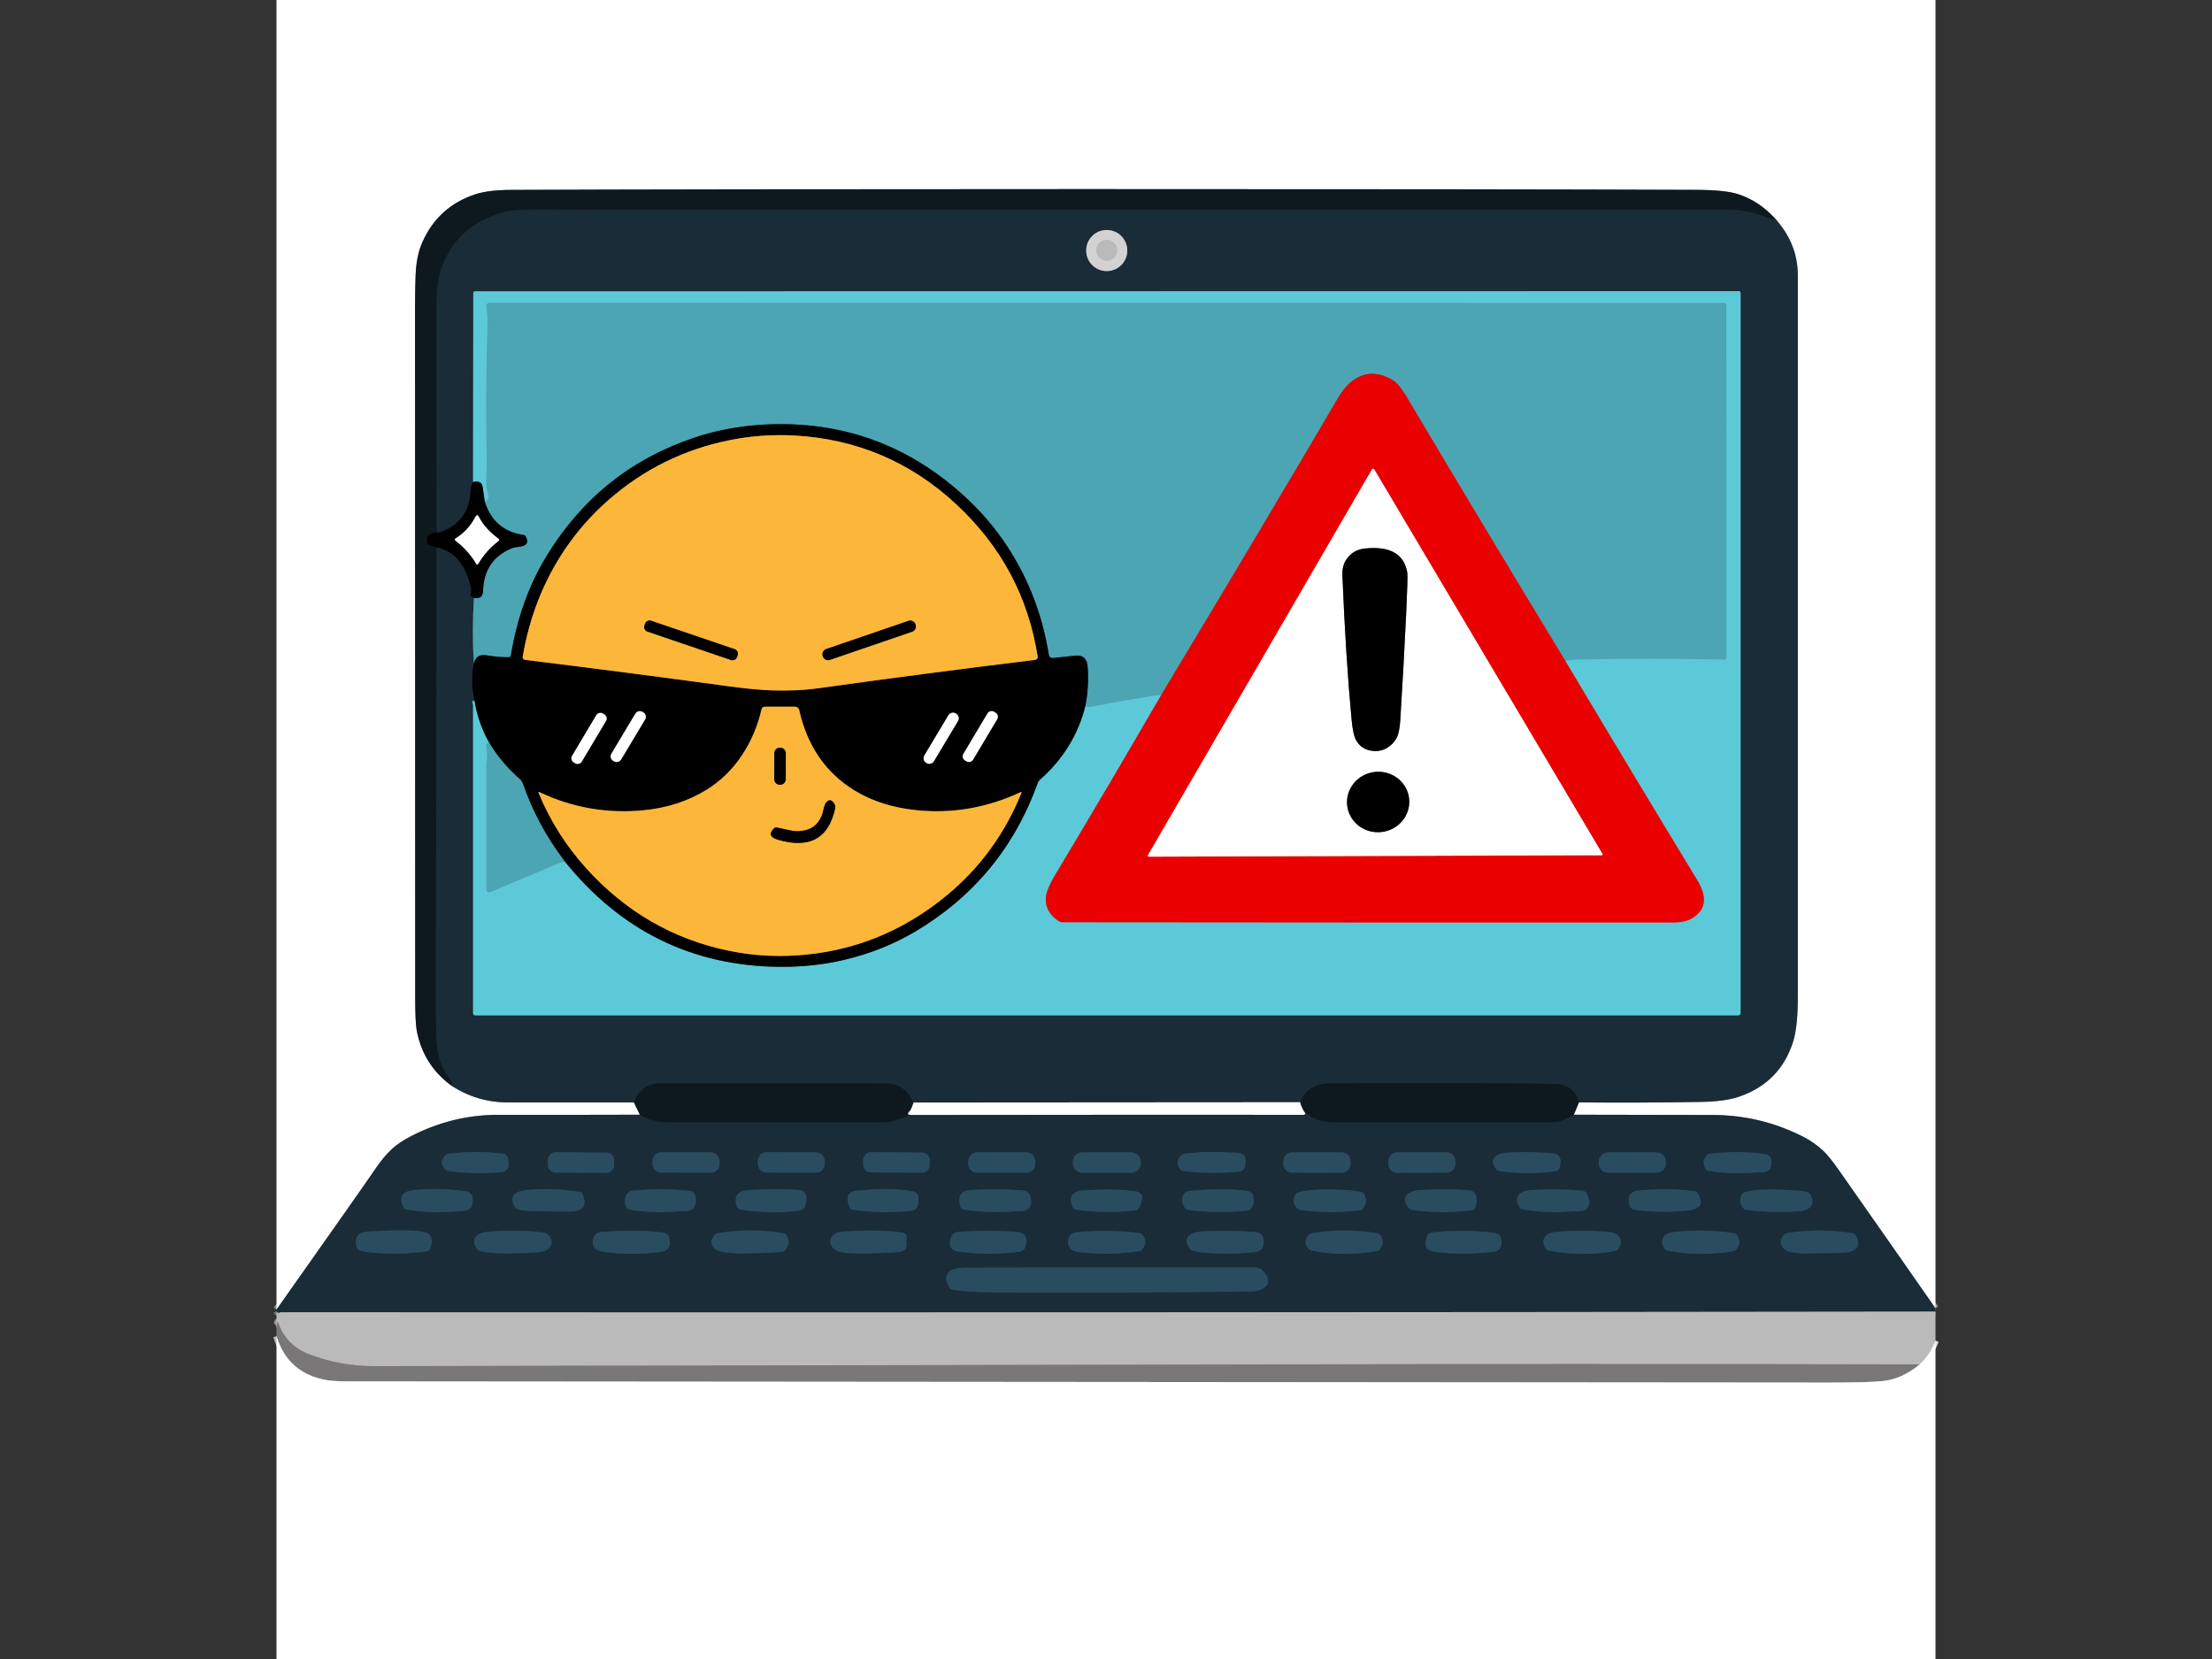 <?xml version="1.0" standalone="no"?>
<!DOCTYPE svg PUBLIC "-//W3C//DTD SVG 1.0//EN" "http://www.w3.org/TR/2001/REC-SVG-20010904/DTD/svg10.dtd">
<svg xmlns="http://www.w3.org/2000/svg" xmlns:xlink="http://www.w3.org/1999/xlink" id="body_1" width="1024" height="768">

<rect width="100%" height="100%" fill="#333333" stroke="none"/>

<g transform="matrix(1.536 0 0 1.536 128 -0)">
	<g>
        <path d="M500 394.31C 490.293 380.377 480.56 366.46 470.8 352.56C 468.907 349.867 467.373 347.97 466.2 346.87C 464.407 345.183 462.393 343.767 460.16 342.62C 451.573 338.24 442.437 336.047 432.75 336.04C 418.837 336.033 404.92 336.007 391 335.96" stroke="#8C969B" stroke-width="2" fill="none" />
        <path d="M391 335.96L392.54 332.25" stroke="#878C8F" stroke-width="2" fill="none" />
        <path d="M392.54 332.25C 404.713 332.357 416.883 332.31 429.05 332.11C 434.043 332.03 437.947 331.507 440.76 330.54C 449.06 327.7 454.507 322.147 457.1 313.88C 458.033 310.907 458.5 306.437 458.5 300.47C 458.5 227.983 458.5 155.493 458.5 83C 458.5 76.553 456.167 70.79 451.5 65.71" stroke="#8C969B" stroke-width="2" fill="none" />
        <path d="M451.5 65.71C 448.353 62.283 444.69 59.883 440.51 58.51C 437.97 57.677 433.747 57.247 427.84 57.22C 389 57.067 327.387 56.993 243 57C 163.133 57.007 105.753 57.083 70.86 57.23C 66.147 57.243 62.463 57.697 59.81 58.59C 52.437 61.05 47.157 65.843 43.97 72.97C 42.77 75.657 42.09 78.943 41.93 82.83C 41.81 85.697 41.75 89.087 41.75 93C 41.75 162.087 41.767 231.17 41.8 300.25C 41.8 305.47 41.95 308.887 42.25 310.5C 43.523 317.373 46.94 322.887 52.5 327.04" stroke="#878C8F" stroke-width="2" fill="none" />
        <path d="M52.5 327.04C 57.693 330.513 63.443 332.25 69.75 332.25C 82.403 332.25 95.057 332.25 107.71 332.25" stroke="#8C969B" stroke-width="2" fill="none" />
        <path d="M107.71 332.25L109.5 335.96" stroke="#878C8F" stroke-width="2" fill="none" />
        <path d="M109.5 335.96C 95.253 336.007 81.003 336.02 66.75 336C 57.743 335.987 49.083 338.09 40.77 342.31C 38.217 343.61 36.2 344.96 34.72 346.36C 33.087 347.9 31.513 349.78 30 352C 26.887 356.56 16.887 370.79 0 394.69" stroke="#8C969B" stroke-width="2" fill="none" />
        <path d="M451.5 65.71C 451.08 66.49 450.727 66.607 450.44 66.06C 446.28 64.187 442.05 63.25 437.75 63.25C 322.477 63.25 207.203 63.25 91.93 63.25C 91.89 63.25 88.437 63.223 81.57 63.17C 75.063 63.117 70.957 63.31 69.25 63.75C 59.15 66.343 52.59 72.197 49.57 81.31C 48.69 83.963 48.25 87.643 48.25 92.35C 48.25 114.897 48.253 137.447 48.26 160C 48.26 160.473 48.507 160.653 49 160.54" stroke="#14232B" stroke-width="2" fill="none" />
        <path d="M49 160.54C 46.167 160.353 45.017 161.363 45.55 163.57C 45.63 163.92 45.85 164.19 46.13 164.28L46.13 164.28L48.25 164.96" stroke="#070D10" stroke-width="2" fill="none" />
        <path d="M48.25 164.96C 48.25 208.64 48.173 252.32 48.02 296C 47.98 307.587 48.14 314.42 48.5 316.5C 49.093 319.92 50.457 322.977 52.59 325.67C 53.09 326.303 53.06 326.76 52.5 327.04" stroke="#14232B" stroke-width="2" fill="none" />
        <path d="M392.54 332.25C 391.433 328.617 389.107 326.763 385.56 326.69C 372.747 326.43 350.143 326.367 317.75 326.5C 313.07 326.52 309.987 328.423 308.5 332.21" stroke="#14232B" stroke-width="2" fill="none" />
        <path d="M308.5 332.21L192 332.29" stroke="#8C969B" stroke-width="2" fill="none" />
        <path d="M192 332.29C 190.58 329.157 188.407 327.277 185.48 326.65C 185.027 326.55 182.367 326.5 177.5 326.5C 156.92 326.5 136.337 326.5 115.75 326.5C 111.877 326.5 109.197 328.417 107.71 332.25" stroke="#14232B" stroke-width="2" fill="none" />
        <path d="M48.25 164.96C 53.517 166.027 56.947 169.987 58.54 176.84C 58.74 177.693 58.74 178.543 58.54 179.39C 58.487 179.61 58.807 179.883 59.5 180.21" stroke="#0D161C" stroke-width="2" fill="none" />
        <path d="M59.5 180.21C 59.1 186.803 59.087 193.4 59.46 200" stroke="#336975" stroke-width="2" fill="none" />
        <path d="M59.46 200C 58.767 203.76 58.85 207.51 59.71 211.25" stroke="#0D161C" stroke-width="2" fill="none" />
        <path d="M59.71 211.25C 59.15 211.217 58.92 211.343 59.02 211.63C 59.173 212.09 59.25 212.357 59.25 212.43L59.25 212.43L59.25 305.44C 59.25 305.75 59.5 306 59.81 306L59.81 306L440.56 306C 440.94 306 441.25 305.69 441.25 305.31L441.25 305.31L441.25 88.27C 441.25 87.98 441.02 87.75 440.73 87.75L440.73 87.75L59.81 87.81C 59.53 87.81 59.31 88.04 59.31 88.32L59.31 88.32L59.25 145.29" stroke="#3B7B88" stroke-width="2" fill="none" />
        <path d="M59.25 145.29C 58.83 146.023 58.58 147.01 58.5 148.25C 58.093 154.477 54.927 158.573 49 160.54" stroke="#0D161C" stroke-width="2" fill="none" />
        <path d="M256.41 75.51C 256.41 72.09 253.64 69.32 250.22 69.32C 246.8 69.32 244.03 72.09 244.03 75.51C 244.03 78.93 246.8 81.7 250.22 81.7C 253.64 81.7 256.41 78.93 256.41 75.51" stroke="#767F85" stroke-width="2" fill="none" />
        <path d="M253.41 75.42C 253.41 73.67 252 72.26 250.25 72.26C 248.5 72.26 247.09 73.67 247.09 75.42C 247.09 77.17 248.5 78.58 250.25 78.58C 252 78.58 253.41 77.17 253.41 75.42" stroke="#C7C6C6" stroke-width="2" fill="none" />
        <path d="M59.71 211.25C 60.377 215.483 61.737 219.483 63.79 223.25" stroke="#2E656D" stroke-width="2" fill="none" />
        <path d="M63.79 223.25C 63.883 223.75 63.803 224.073 63.55 224.22C 63.29 224.37 63.14 224.61 63.18 224.8C 63.427 225.94 63.513 227.087 63.44 228.24C 63.313 230.207 63.25 231.217 63.25 231.27C 63.25 243.443 63.25 255.733 63.25 268.14C 63.25 268.7 63.84 269.08 64.37 268.86L64.37 268.86L86.75 259.46" stroke="#54B7C6" stroke-width="2" fill="none" />
        <path d="M86.75 259.46C 103.65 280.487 125.237 291.127 151.51 291.38C 158.417 291.453 165.023 290.737 171.33 289.23C 178.93 287.41 185.883 284.647 192.19 280.94C 210.023 270.44 222.437 255.447 229.43 235.96C 229.563 235.587 229.78 235.267 230.08 235C 237.033 228.88 241.603 221.463 243.79 212.75" stroke="#2E656D" stroke-width="2" fill="none" />
        <path d="M243.79 212.75C 244.41 213.03 245.06 213.103 245.74 212.97C 252.72 211.59 259.723 210.363 266.75 209.29" stroke="#54B7C6" stroke-width="2" fill="none" />
        <path d="M266.75 209.29C 256.223 227.47 245.557 245.567 234.75 263.58C 232.963 266.56 232.01 268.85 231.89 270.45C 231.657 273.45 232.99 275.86 235.89 277.68C 236.16 277.85 236.48 277.94 236.82 277.94C 298.253 278.007 359.687 278.027 421.12 278C 423.413 278 425.237 277.593 426.59 276.78C 430.79 274.267 431.33 270.44 428.21 265.3C 414.863 243.34 401.613 221.323 388.46 199.25" stroke="#A3656D" stroke-width="2" fill="none" />
        <path d="M388.46 199.25C 389.133 198.963 390.48 198.797 392.5 198.75C 406.753 198.423 421.393 198.433 436.42 198.78C 436.74 198.79 437 198.53 437 198.21L437 198.21L436.94 91.8C 436.94 91.53 436.72 91.31 436.44 91.31L436.44 91.31L64.19 91.25C 63.62 91.25 63.18 91.75 63.26 92.32C 63.527 94.26 63.633 96.237 63.58 98.25C 63.18 112.163 63.117 126.08 63.39 140C 63.397 140.2 63.337 141.65 63.21 144.35C 63.137 146.017 63.317 147.483 63.75 148.75C 64.17 149.99 63.85 150.823 62.79 151.25" stroke="#54B7C6" stroke-width="2" fill="none" />
        <path d="M62.79 151.25L62.07 146.49C 62.01 146.12 61.86 145.82 61.65 145.64C 61.017 145.107 60.217 144.99 59.25 145.29" stroke="#2E656D" stroke-width="2" fill="none" />
        <path d="M388.46 199.25C 372.333 172.69 356.33 146.06 340.45 119.36C 338.97 116.873 337.633 115.273 336.44 114.56C 331.42 111.587 326.877 112.087 322.81 116.06C 321.85 117 320.767 118.5 319.56 120.56C 306.133 143.507 288.53 173.083 266.75 209.29" stroke="#9B535A" stroke-width="2" fill="none" />
        <path d="M243.79 212.75C 244.53 208.943 244.76 205.037 244.48 201.03C 244.307 198.497 243.047 197.357 240.7 197.61L240.7 197.61L233.99 198.33C 233.4 198.39 232.87 198 232.78 197.43C 230.7 184.437 225.997 172.75 218.67 162.37C 214.93 157.07 210.44 152.167 205.2 147.66C 188.18 133.013 168.26 126.483 145.44 128.07C 138.647 128.543 132.123 129.83 125.87 131.93C 106.937 138.277 92.167 150.07 81.56 167.31C 76.127 176.15 72.487 186.237 70.64 197.57C 70.59 197.86 70.35 198.07 70.06 198.08C 68.08 198.12 65.81 197.927 63.25 197.5C 61.203 197.16 59.94 197.993 59.46 200" stroke="#26535A" stroke-width="2" fill="none" />
        <path d="M59.5 180.21C 61.273 180.557 62.19 179.82 62.25 178C 62.463 171.767 65.36 167.51 70.94 165.23C 71.36 165.063 72.26 164.883 73.64 164.69C 75.473 164.43 75.983 163.45 75.17 161.75C 75.04 161.48 74.77 161.29 74.45 161.24C 68.49 160.347 64.603 157.017 62.79 151.25" stroke="#26535A" stroke-width="2" fill="none" />
        <path d="M262.7 257.65C 262.487 258.01 262.59 258.19 263.01 258.19L263.01 258.19L399.32 257.75C 399.667 257.75 399.753 257.6 399.58 257.3L399.58 257.3L330.84 141.48C 330.68 141.22 330.31 141.22 330.16 141.48L330.16 141.48L262.7 257.65" stroke="#F58080" stroke-width="2" fill="none" />
        <path d="M86.75 259.46C 81.323 252.327 77.147 244.557 74.22 236.15C 74.047 235.65 73.763 235.227 73.37 234.88C 69.21 231.173 66.017 227.297 63.79 223.25" stroke="#26535A" stroke-width="2" fill="none" />
        <path d="M204.81 151.94C 191.097 139.213 174.907 132.323 156.24 131.27C 149.5 130.89 142.877 131.367 136.37 132.7C 122.703 135.493 110.647 141.45 100.2 150.57C 95.073 155.043 90.667 160.017 86.98 165.49C 80.487 175.103 76.227 185.927 74.2 197.96C 74.13 198.4 74.44 198.82 74.88 198.87C 95.307 201.383 115.84 204.047 136.48 206.86C 141.813 207.587 146.18 207.993 149.58 208.08C 154.633 208.213 159.023 208.02 162.75 207.5C 184.537 204.46 206.52 201.583 228.7 198.87C 229.16 198.82 229.48 198.39 229.41 197.93C 226.597 179.877 218.397 164.547 204.81 151.94" stroke="#7E5B1D" stroke-width="2" fill="none" />
        <path d="M129.76 237.94C 124.08 241.487 117.577 243.59 110.25 244.25C 99.383 245.223 89.05 243.39 79.25 238.75C 78.957 238.61 78.873 238.693 79 239C 82.447 247.333 87.187 254.85 93.22 261.55C 105.1 274.743 119.48 283.077 136.36 286.55C 142.907 287.897 149.533 288.373 156.24 287.98C 173.353 286.98 188.627 280.923 202.06 269.81C 212.02 261.577 219.5 251.313 224.5 239.02C 224.627 238.713 224.54 238.63 224.24 238.77C 214.233 243.423 203.933 245.243 193.34 244.23C 186.04 243.537 179.733 241.583 174.42 238.37C 165.593 233.043 159.96 224.9 157.52 213.94C 157.4 213.39 156.91 213 156.34 213L156.34 213L147.12 213C 146.68 213 146.29 213.3 146.2 213.73C 145.053 218.757 143.087 223.383 140.3 227.61C 137.493 231.857 133.98 235.3 129.76 237.94" stroke="#7E5B1D" stroke-width="2" fill="none" />
        <path d="M111.074 216.849C 111.52 216.1 111.28 215.13 110.529 214.682L110.529 214.682L110.323 214.559C 109.57 214.11 108.6 214.35 108.156 215.103L108.156 215.103L100.946 227.151C 100.5 227.9 100.74 228.87 101.491 229.318L101.491 229.318L101.697 229.441C 102.45 229.89 103.42 229.65 103.864 228.897L103.864 228.897L111.074 216.849" stroke="#808080" stroke-width="2" fill="none" />
        <path d="M217.197 216.757C 217.6 216.08 217.38 215.2 216.701 214.796L216.701 214.796L216.254 214.53C 215.58 214.13 214.7 214.35 214.294 215.026L214.294 215.026L207.023 227.223C 206.62 227.9 206.84 228.78 207.519 229.184L207.519 229.184L207.966 229.45C 208.64 229.85 209.52 229.63 209.926 228.954L209.926 228.954L217.197 216.757" stroke="#808080" stroke-width="2" fill="none" />
        <path d="M99.298 217.282C 99.7 216.61 99.48 215.74 98.805 215.336L98.805 215.336L98.341 215.059C 97.67 214.66 96.8 214.88 96.394 215.552L96.394 215.552L89.082 227.818C 88.68 228.49 88.9 229.36 89.575 229.764L89.575 229.764L90.039 230.041C 90.71 230.44 91.58 230.22 91.986 229.548L91.986 229.548L99.298 217.282" stroke="#808080" stroke-width="2" fill="none" />
        <path d="M205.373 217.308C 205.83 216.54 205.58 215.55 204.815 215.086L204.815 215.086L204.73 215.035C 203.96 214.58 202.97 214.83 202.507 215.593L202.507 215.593L195.267 227.692C 194.81 228.46 195.06 229.45 195.825 229.914L195.825 229.914L195.911 229.965C 196.68 230.42 197.67 230.17 198.132 229.407L198.132 229.407L205.373 217.308" stroke="#808080" stroke-width="2" fill="none" />
        <path d="M138.978 197.472C 139.23 196.72 138.83 195.91 138.085 195.658L138.085 195.658L112.904 187.086C 112.16 186.83 111.34 187.23 111.089 187.978L111.089 187.978L110.902 188.528C 110.65 189.28 111.05 190.09 111.795 190.342L111.795 190.342L136.976 198.914C 137.72 199.17 138.54 198.77 138.791 198.022L138.791 198.022L138.978 197.472" stroke="#7E5B1D" stroke-width="2" fill="none" />
        <path d="M192.558 188.143C 192.26 187.29 191.33 186.83 190.476 187.123L190.476 187.123L165.65 195.623C 164.79 195.92 164.34 196.85 164.63 197.705L164.63 197.705L164.682 197.857C 164.98 198.71 165.91 199.17 166.764 198.877L166.764 198.877L191.59 190.377C 192.45 190.08 192.9 189.15 192.61 188.295L192.61 188.295L192.558 188.143" stroke="#7E5B1D" stroke-width="2" fill="none" />
        <path d="M322.6 168.37C 321.613 169.71 321.163 171.42 321.25 173.5C 321.93 190.047 322.85 204.493 324.01 216.84C 324.29 219.773 324.71 221.79 325.27 222.89C 326.423 225.123 328.36 226.28 331.08 226.36C 332.433 226.393 333.653 226.073 334.74 225.4C 335.907 224.68 336.827 223.74 337.5 222.58C 338.127 221.493 338.52 219.707 338.68 217.22C 339.36 206.46 339.957 195.69 340.47 184.91C 340.823 177.437 340.937 173.333 340.81 172.6C 339.857 166.953 335.59 164.523 328.01 165.31C 325.737 165.543 323.933 166.563 322.6 168.37" stroke="#808080" stroke-width="2" fill="none" />
        <path d="M341.353 240.68C 340.8 235.68 336.17 232.09 331.02 232.655C 325.87 233.22 322.13 237.74 322.687 242.74C 323.24 247.74 327.87 251.33 333.02 250.765C 338.17 250.2 341.91 245.68 341.353 240.68" stroke="#808080" stroke-width="2" fill="none" />
        <path d="M66.95 162.41C 64.17 160.37 62.187 158.167 61 155.8C 60.653 155.12 60.303 155.12 59.95 155.8C 58.49 158.58 56.49 160.74 53.95 162.28C 53.72 162.42 53.7 162.75 53.92 162.91C 56.56 164.93 58.667 167.293 60.24 170C 60.36 170.2 60.64 170.19 60.76 169.99C 62.32 167.283 64.383 164.96 66.95 163.02C 67.15 162.87 67.15 162.56 66.95 162.41" stroke="#808080" stroke-width="2" fill="none" />
        <path d="M153.497 227.023C 153.5 226.1 152.75 225.35 151.83 225.35L151.83 225.35L151.71 225.35C 150.79 225.35 150.04 226.09 150.037 227.017L150.037 227.017L150.023 234.837C 150.02 235.76 150.77 236.51 151.69 236.51L151.69 236.51L151.81 236.51C 152.73 236.51 153.48 235.77 153.483 234.843L153.483 234.843L153.497 227.023" stroke="#7E5B1D" stroke-width="2" fill="none" />
        <path d="M153.82 250.06C 152.82 249.813 151.813 249.593 150.8 249.4C 150.48 249.34 150.16 249.44 149.95 249.65C 148.317 251.243 148.74 252.397 151.22 253.11C 160.733 255.85 166.46 252.647 168.4 243.5C 168.47 243.16 168.43 242.83 168.28 242.55C 167.447 240.997 166.583 240.763 165.69 241.85C 165.35 242.257 165.077 242.953 164.87 243.94C 163.963 248.313 161.29 250.503 156.85 250.51C 156.097 250.517 155.087 250.367 153.82 250.06" stroke="#7E5B1D" stroke-width="2" fill="none" />
        <path d="M192 332.29C 191.587 333.697 191.17 334.6 190.75 335C 190.057 335.66 190.223 336.007 191.25 336.04" stroke="#878C8F" stroke-width="2" fill="none" />
        <path d="M191.25 336.04C 187.417 337.513 185 338.25 184 338.25C 162 338.25 140 338.26 118 338.28C 114.927 338.287 112.093 337.513 109.5 335.96" stroke="#14232B" stroke-width="2" fill="none" />
        <path d="M391 335.96C 388.3 337.487 386.467 338.25 385.5 338.25C 363.167 338.25 340.833 338.253 318.5 338.26C 315.32 338.26 312.5 337.34 310.04 335.5" stroke="#14232B" stroke-width="2" fill="none" />
        <path d="M310.04 335.5C 309.287 334.52 308.773 333.423 308.5 332.21" stroke="#878C8F" stroke-width="2" fill="none" />
        <path d="M310.04 335.5C 310.067 335.833 309.887 336 309.5 336C 289.64 335.953 250.223 335.967 191.25 336.04" stroke="#8C969B" stroke-width="2" fill="none" />
        <path d="M500 395.31C 333.753 395.53 167.503 395.593 1.25 395.5C 0.677 395.853 0.26 395.75 0 395.19" stroke="#6A7379" stroke-width="2" fill="none" />
        <path d="M51.69 352.89C 57.017 353.69 62.37 353.82 67.75 353.28C 69.783 353.073 70.423 351.573 69.67 348.78C 69.52 348.23 69.05 347.82 68.49 347.75C 62.93 347.01 57.37 347.01 51.81 347.75C 51.47 347.8 51.16 347.94 50.94 348.15C 49.507 349.55 49.47 350.983 50.83 352.45C 51.04 352.68 51.35 352.84 51.69 352.89" stroke="#223C4B" stroke-width="2" fill="none" />
        <path d="M101.765 349.76C 101.77 348.45 100.72 347.38 99.411 347.373L99.411 347.373L84.171 347.267C 82.86 347.26 81.79 348.31 81.785 349.62L81.785 349.62L81.775 351C 81.77 352.31 82.82 353.38 84.129 353.387L84.129 353.387L99.368 353.493C 100.68 353.5 101.75 352.45 101.755 351.14L101.755 351.14L101.765 349.76" stroke="#223C4B" stroke-width="2" fill="none" />
        <path d="M133.521 349.908C 133.52 348.48 132.37 347.32 130.935 347.313L130.935 347.313L115.935 347.287C 114.5 347.28 113.34 348.44 113.341 349.872L113.341 349.872L113.339 350.792C 113.34 352.22 114.49 353.38 115.925 353.387L115.925 353.387L130.925 353.413C 132.36 353.42 133.52 352.26 133.519 350.828L133.519 350.828L133.521 349.908" stroke="#223C4B" stroke-width="2" fill="none" />
        <path d="M165.232 349.935C 165.24 348.49 164.07 347.32 162.631 347.316L162.631 347.316L147.671 347.264C 146.23 347.26 145.06 348.42 145.052 349.865L145.052 349.865L145.048 350.765C 145.04 352.21 146.21 353.38 147.649 353.384L147.649 353.384L162.609 353.436C 164.05 353.44 165.22 352.28 165.228 350.835L165.228 350.835L165.232 349.935" stroke="#223C4B" stroke-width="2" fill="none" />
        <path d="M196.893 349.743C 196.9 348.43 195.84 347.36 194.526 347.35L194.526 347.35L179.206 347.27C 177.89 347.26 176.82 348.32 176.814 349.637L176.814 349.637L176.807 350.957C 176.8 352.27 177.86 353.34 179.174 353.35L179.174 353.35L194.494 353.43C 195.81 353.44 196.88 352.38 196.886 351.063L196.886 351.063L196.893 349.743" stroke="#223C4B" stroke-width="2" fill="none" />
        <path d="M228.68 349.98C 228.68 348.51 227.48 347.31 226.01 347.31L226.01 347.31L211.15 347.31C 209.68 347.31 208.48 348.51 208.48 349.98L208.48 349.98L208.48 350.76C 208.48 352.23 209.68 353.43 211.15 353.43L211.15 353.43L226.01 353.43C 227.48 353.43 228.68 352.23 228.68 350.76L228.68 350.76L228.68 349.98" stroke="#223C4B" stroke-width="2" fill="none" />
        <path d="M260.47 350.15C 260.47 348.58 259.2 347.31 257.63 347.31L257.63 347.31L242.85 347.31C 241.28 347.31 240.01 348.58 240.01 350.15L240.01 350.15L240.01 350.61C 240.01 352.18 241.28 353.45 242.85 353.45L242.85 353.45L257.63 353.45C 259.2 353.45 260.47 352.18 260.47 350.61L260.47 350.61L260.47 350.15" stroke="#223C4B" stroke-width="2" fill="none" />
        <path d="M273.19 352.88C 278.383 353.593 284.01 353.677 290.07 353.13C 290.91 353.06 291.62 352.47 291.85 351.66C 292.643 348.827 291.737 347.4 289.13 347.38C 287.83 347.367 287.123 347.357 287.01 347.35C 282.51 347.017 278.023 347.15 273.55 347.75C 273.21 347.8 272.91 347.93 272.7 348.14C 271.373 349.453 271.267 350.88 272.38 352.42C 272.56 352.67 272.85 352.84 273.19 352.88" stroke="#223C4B" stroke-width="2" fill="none" />
        <path d="M323.681 349.928C 323.68 348.49 322.52 347.32 321.075 347.313L321.075 347.313L306.095 347.287C 304.65 347.28 303.48 348.45 303.481 349.892L303.481 349.892L303.479 350.812C 303.48 352.25 304.64 353.42 306.085 353.427L306.085 353.427L321.065 353.453C 322.51 353.46 323.68 352.29 323.679 350.848L323.679 350.848L323.681 349.928" stroke="#223C4B" stroke-width="2" fill="none" />
        <path d="M355.289 349.952C 355.29 348.48 354.09 347.28 352.615 347.287L352.615 347.287L337.735 347.313C 336.26 347.32 335.07 348.51 335.069 349.988L335.069 349.988L335.071 350.788C 335.07 352.26 336.27 353.46 337.745 353.453L337.745 353.453L352.625 353.427C 354.1 353.42 355.29 352.23 355.291 350.752L355.291 350.752L355.289 349.952" stroke="#223C4B" stroke-width="2" fill="none" />
        <path d="M368.43 352.89C 374.03 353.797 379.777 353.813 385.67 352.94C 386.12 352.87 386.49 352.56 386.63 352.13C 387.55 349.297 386.837 347.78 384.49 347.58C 379.99 347.18 375.487 347.113 370.98 347.38C 369.5 347.467 368.407 347.76 367.7 348.26C 366.287 349.267 366.26 350.653 367.62 352.42C 367.81 352.67 368.1 352.84 368.43 352.89" stroke="#223C4B" stroke-width="2" fill="none" />
        <path d="M418.74 350.15C 418.74 348.58 417.47 347.31 415.9 347.31L415.9 347.31L401.34 347.31C 399.77 347.31 398.5 348.58 398.5 350.15L398.5 350.15L398.5 350.61C 398.5 352.18 399.77 353.45 401.34 353.45L401.34 353.45L415.9 353.45C 417.47 353.45 418.74 352.18 418.74 350.61L418.74 350.61L418.74 350.15" stroke="#223C4B" stroke-width="2" fill="none" />
        <path d="M431.67 352.89C 436.35 353.63 441.05 353.783 445.77 353.35C 445.823 353.343 446.477 353.327 447.73 353.3C 449.877 353.247 450.807 352.033 450.52 349.66C 450.4 348.7 449.65 347.93 448.69 347.81C 442.917 347.043 437.29 347.023 431.81 347.75C 431.47 347.79 431.18 347.95 430.99 348.19C 429.87 349.583 429.83 350.993 430.87 352.42C 431.06 352.67 431.34 352.84 431.67 352.89" stroke="#223C4B" stroke-width="2" fill="none" />
        <path d="M57.41 359.12C 52.263 358.287 46.957 358.133 41.49 358.66C 37.783 359.013 36.73 360.793 38.33 364C 38.47 364.28 38.74 364.47 39.05 364.52C 43.797 365.3 48.567 365.517 53.36 365.17C 55.773 364.99 57.03 364.887 57.13 364.86C 58.81 364.42 59.44 363.037 59.02 360.71C 58.88 359.89 58.23 359.26 57.41 359.12" stroke="#223C4B" stroke-width="2" fill="none" />
        <path d="M72.66 364.48C 73.673 364.773 75.287 364.947 77.5 365C 83.4 365.153 87.067 365.21 88.5 365.17C 92.56 365.077 93.777 363.273 92.15 359.76C 92.03 359.48 91.76 359.28 91.44 359.23C 86.187 358.363 80.91 358.163 75.61 358.63C 74.023 358.77 72.883 359.083 72.19 359.57C 70.81 360.543 70.717 361.983 71.91 363.89C 72.09 364.18 72.36 364.39 72.66 364.48" stroke="#223C4B" stroke-width="2" fill="none" />
        <path d="M106.78 364.65C 111.42 365.377 116.253 365.523 121.28 365.09C 121.353 365.083 122.003 365.07 123.23 365.05C 125.71 365.01 126.717 363.51 126.25 360.55C 126.12 359.71 125.44 359.05 124.59 358.95C 120.03 358.403 115.357 358.29 110.57 358.61C 108.317 358.757 107.11 358.857 106.95 358.91C 105.503 359.35 104.86 360.63 105.02 362.75C 105.09 363.72 105.82 364.5 106.78 364.65" stroke="#223C4B" stroke-width="2" fill="none" />
        <path d="M140.04 364.58C 146.213 365.533 152.143 365.61 157.83 364.81C 158.58 364.7 159.18 364.16 159.37 363.43C 160.183 360.35 159.48 358.747 157.26 358.62C 152.5 358.353 147.74 358.36 142.98 358.64C 141.347 358.733 140.233 358.97 139.64 359.35C 138.48 360.097 138.123 361.39 138.57 363.23C 138.75 363.93 139.32 364.46 140.04 364.58" stroke="#223C4B" stroke-width="2" fill="none" />
        <path d="M173.37 364.55C 178.603 365.323 183.837 365.52 189.07 365.14C 190.937 365.007 192.037 364.827 192.37 364.6C 193.283 363.993 193.633 362.69 193.42 360.69C 193.33 359.87 192.7 359.2 191.88 359.06C 187.78 358.353 183.377 358.183 178.67 358.55C 175.93 358.757 174.487 358.877 174.34 358.91C 172.04 359.437 171.517 361.163 172.77 364.09C 172.88 364.34 173.1 364.51 173.37 364.55" stroke="#223C4B" stroke-width="2" fill="none" />
        <path d="M207.08 364.54C 212.16 365.333 217.223 365.517 222.27 365.09C 222.343 365.083 222.997 365.06 224.23 365.02C 227.003 364.933 227.98 363.437 227.16 360.53C 226.89 359.56 226.04 358.87 225.04 358.79C 219.593 358.37 214.327 358.323 209.24 358.65C 206.253 358.843 205.217 360.53 206.13 363.71C 206.26 364.15 206.63 364.47 207.08 364.54" stroke="#223C4B" stroke-width="2" fill="none" />
        <path d="M258.84 359.04C 254.6 358.46 249.487 358.363 243.5 358.75C 239.7 358.997 238.563 360.743 240.09 363.99C 240.22 364.27 240.49 364.47 240.8 364.52C 246.853 365.467 252.92 365.543 259 364.75C 259.693 364.663 260.277 363.747 260.75 362C 260.997 361.1 260.93 360.38 260.55 359.84C 260.263 359.427 259.693 359.16 258.84 359.04" stroke="#223C4B" stroke-width="2" fill="none" />
        <path d="M274.68 364.63C 279.6 365.29 284.533 365.46 289.48 365.14C 291.447 365.007 292.617 364.863 292.99 364.71C 294.27 364.163 294.763 362.857 294.47 360.79C 294.33 359.81 293.55 359.04 292.57 358.92C 287.617 358.3 281.75 358.307 274.97 358.94C 274.24 359.01 273.61 359.47 273.31 360.14C 272.717 361.5 272.907 362.843 273.88 364.17C 274.06 364.42 274.35 364.59 274.68 364.63" stroke="#223C4B" stroke-width="2" fill="none" />
        <path d="M308.44 364.64C 314.44 365.5 320.443 365.537 326.45 364.75C 326.79 364.7 327.08 364.56 327.29 364.34C 328.59 362.96 328.73 361.423 327.71 359.73C 327.55 359.46 327.27 359.27 326.95 359.21C 324.663 358.743 321.18 358.507 316.5 358.5C 312.747 358.493 309.843 358.797 307.79 359.41C 307.47 359.51 307.21 359.72 307.08 360C 306.28 361.593 306.447 362.997 307.58 364.21C 307.79 364.44 308.09 364.59 308.44 364.64" stroke="#223C4B" stroke-width="2" fill="none" />
        <path d="M342.18 364.64C 348.253 365.533 354.223 365.567 360.09 364.74C 360.79 364.64 361.35 364.11 361.49 363.43C 362.137 360.45 361.39 358.88 359.25 358.72C 354.477 358.367 349.703 358.35 344.93 358.67C 343.323 358.777 342.13 359.077 341.35 359.57C 339.643 360.643 339.643 362.18 341.35 364.18C 341.56 364.43 341.85 364.59 342.18 364.64" stroke="#223C4B" stroke-width="2" fill="none" />
        <path d="M375.42 364.41C 379.88 365.283 384.373 365.533 388.9 365.16C 388.98 365.153 390.053 365.12 392.12 365.06C 395.487 364.967 396.45 363.243 395.01 359.89C 394.76 359.3 394.2 358.91 393.57 358.85C 388.403 358.39 383.337 358.33 378.37 358.67C 376.797 358.777 375.657 359.09 374.95 359.61C 373.59 360.61 373.493 362.04 374.66 363.9C 374.83 364.16 375.1 364.35 375.42 364.41" stroke="#223C4B" stroke-width="2" fill="none" />
        <path d="M409.23 364.57C 414.617 365.357 420.033 365.44 425.48 364.82C 429.36 364.373 430.273 362.59 428.22 359.47C 428.05 359.21 427.77 359.04 427.45 359C 422.683 358.393 417.907 358.26 413.12 358.6C 410.96 358.747 409.717 358.873 409.39 358.98C 407.763 359.5 407.203 360.89 407.71 363.15C 407.87 363.89 408.48 364.46 409.23 364.57" stroke="#223C4B" stroke-width="2" fill="none" />
        <path d="M442.93 364.63C 448.15 365.303 453.38 365.453 458.62 365.08C 460.173 364.973 461.303 364.62 462.01 364.02C 463.277 362.933 463.27 361.497 461.99 359.71C 461.8 359.45 461.52 359.27 461.2 359.21C 458.827 358.757 455.177 358.52 450.25 358.5C 446.823 358.487 444.17 358.787 442.29 359.4C 441.97 359.5 441.72 359.72 441.6 360.01C 440.913 361.59 441.08 362.983 442.1 364.19C 442.29 364.43 442.59 364.59 442.93 364.63" stroke="#223C4B" stroke-width="2" fill="none" />
        <path d="M25.57 377.08C 31.677 378.053 38.18 378.087 45.08 377.18C 45.69 377.1 46.19 376.68 46.38 376.11C 47.307 373.323 46.597 371.703 44.25 371.25C 41.403 370.697 36.04 370.66 28.16 371.14C 26.533 371.24 25.47 371.48 24.97 371.86C 24.01 372.58 23.713 373.847 24.08 375.66C 24.23 376.4 24.83 376.97 25.57 377.08" stroke="#223C4B" stroke-width="2" fill="none" />
        <path d="M61.17 376.97C 62.93 377.49 65.29 377.75 68.25 377.75C 72.91 377.75 76.55 377.63 79.17 377.39C 80.59 377.257 81.62 376.797 82.26 376.01C 83.327 374.697 83.093 373.323 81.56 371.89C 81.33 371.68 81.03 371.54 80.69 371.5C 74.85 370.767 69.01 370.703 63.17 371.31C 61.77 371.457 60.78 371.867 60.2 372.54C 59.267 373.627 59.327 374.917 60.38 376.41C 60.57 376.68 60.85 376.87 61.17 376.97" stroke="#223C4B" stroke-width="2" fill="none" />
        <path d="M98.58 377.27C 104.373 378.09 110.18 378.09 116 377.27C 118.2 376.963 118.993 375.563 118.38 373.07C 118.16 372.19 117.42 371.55 116.52 371.45C 110.533 370.777 104.277 370.74 97.75 371.34C 96.597 371.447 95.857 372.057 95.53 373.17C 95.143 374.497 95.307 375.533 96.02 376.28C 96.48 376.767 97.333 377.097 98.58 377.27" stroke="#223C4B" stroke-width="2" fill="none" />
        <path d="M134.07 377.23C 135.937 377.603 138.247 377.777 141 377.75C 146.293 377.703 150.107 377.537 152.44 377.25C 152.77 377.21 153.07 377.06 153.28 376.83C 154.54 375.437 154.68 373.903 153.7 372.23C 153.55 371.96 153.27 371.78 152.95 371.72C 146.303 370.573 139.653 370.553 133 371.66C 132.66 371.72 132.35 371.87 132.14 372.1C 131.08 373.22 130.837 374.35 131.41 375.49C 131.857 376.383 132.743 376.963 134.07 377.23" stroke="#223C4B" stroke-width="2" fill="none" />
        <path d="M169.99 377.31C 171.35 377.597 172.937 377.743 174.75 377.75C 180.063 377.777 184.307 377.643 187.48 377.35C 188.347 377.27 188.96 377.03 189.32 376.63C 189.807 376.083 189.983 375.367 189.85 374.48C 189.803 374.153 189.81 373.83 189.87 373.51C 190.097 372.31 189.723 371.64 188.75 371.5C 183.803 370.773 177.82 370.67 170.8 371.19C 169.587 371.283 168.667 371.58 168.04 372.08C 166.933 372.953 166.643 374.01 167.17 375.25C 167.63 376.33 168.57 377.017 169.99 377.31" stroke="#223C4B" stroke-width="2" fill="none" />
        <path d="M205.94 377.27C 211.953 378.043 217.973 378.037 224 377.25C 224.82 377.14 225.51 376.56 225.75 375.76C 226.59 372.96 225.59 371.457 222.75 371.25C 216.937 370.817 211.077 370.84 205.17 371.32C 204.38 371.39 203.69 371.9 203.4 372.64C 202.833 374.093 202.807 375.237 203.32 376.07C 203.707 376.697 204.58 377.097 205.94 377.27" stroke="#223C4B" stroke-width="2" fill="none" />
        <path d="M260.07 371.62C 254.203 370.853 247.827 370.777 240.94 371.39C 239.98 371.48 239.16 372.1 238.81 373C 238.33 374.22 238.46 375.287 239.2 376.2C 239.713 376.84 240.577 377.233 241.79 377.38C 247.877 378.093 253.95 377.993 260.01 377.08C 260.35 377.03 260.64 376.87 260.84 376.63C 262.16 375.09 262.18 373.567 260.9 372.06C 260.7 371.82 260.4 371.67 260.07 371.62" stroke="#223C4B" stroke-width="2" fill="none" />
        <path d="M276.16 376.96C 277.627 377.367 279.823 377.63 282.75 377.75C 287.097 377.923 291.183 377.787 295.01 377.34C 296.51 377.16 297.33 376.32 297.47 374.82C 297.677 372.633 296.833 371.467 294.94 371.32C 289.653 370.9 284.367 370.837 279.08 371.13C 277.48 371.223 276.307 371.493 275.56 371.94C 273.927 372.913 273.863 374.403 275.37 376.41C 275.57 376.68 275.85 376.87 276.16 376.96" stroke="#223C4B" stroke-width="2" fill="none" />
        <path d="M311.92 376.91C 318.5 378.21 325.09 378.25 331.69 377.03C 332.03 376.97 332.32 376.8 332.51 376.56C 333.677 375.093 333.697 373.62 332.57 372.14C 332.38 371.89 332.09 371.72 331.76 371.67C 325.173 370.583 318.583 370.583 311.99 371.67C 311.65 371.72 311.36 371.87 311.15 372.1C 309.823 373.52 309.803 374.97 311.09 376.45C 311.3 376.68 311.59 376.85 311.92 376.91" stroke="#223C4B" stroke-width="2" fill="none" />
        <path d="M349.23 377.29C 354.95 378.043 360.89 378.02 367.05 377.22C 368.277 377.06 368.98 376.363 369.16 375.13C 369.48 372.923 368.65 371.71 366.67 371.49C 360.363 370.803 354.173 370.793 348.1 371.46C 347.52 371.52 347.03 371.9 346.82 372.45C 346.227 373.99 346.143 375.18 346.57 376.02C 346.903 376.673 347.79 377.097 349.23 377.29" stroke="#223C4B" stroke-width="2" fill="none" />
        <path d="M383.43 376.91C 390.09 378.217 396.763 378.257 403.45 377.03C 403.78 376.97 404.06 376.79 404.25 376.54C 405.33 375.087 405.45 373.803 404.61 372.69C 404.03 371.917 402.973 371.453 401.44 371.3C 396.093 370.767 390.75 370.77 385.41 371.31C 384.023 371.457 383.037 371.87 382.45 372.55C 381.523 373.643 381.583 374.93 382.63 376.41C 382.81 376.67 383.1 376.85 383.43 376.91" stroke="#223C4B" stroke-width="2" fill="none" />
        <path d="M419.17 376.91C 425.77 378.19 432.38 378.25 439 377.09C 439.34 377.03 439.65 376.87 439.86 376.64C 441.153 375.213 441.22 373.713 440.06 372.14C 439.88 371.89 439.59 371.72 439.25 371.67C 433.163 370.73 427.063 370.623 420.95 371.35C 419.603 371.51 418.667 371.963 418.14 372.71C 417.353 373.83 417.437 375.067 418.39 376.42C 418.56 376.67 418.84 376.85 419.17 376.91" stroke="#223C4B" stroke-width="2" fill="none" />
        <path d="M456.29 377.32C 457.523 377.613 458.927 377.757 460.5 377.75C 465.367 377.737 469.06 377.683 471.58 377.59C 473.313 377.53 474.553 377.287 475.3 376.86C 476.9 375.953 477.113 374.417 475.94 372.25C 475.79 371.97 475.52 371.78 475.2 371.72C 468.553 370.573 461.903 370.553 455.25 371.66C 454.91 371.72 454.61 371.87 454.4 372.09C 453.353 373.203 453.11 374.33 453.67 375.47C 454.117 376.39 454.99 377.007 456.29 377.32" stroke="#223C4B" stroke-width="2" fill="none" />
        <path d="M297.54 383.25C 296.84 382.417 295.947 382 294.86 382C 265.48 381.967 236.453 381.987 207.78 382.06C 205.82 382.067 204.387 382.31 203.48 382.79C 201.48 383.863 201.29 385.65 202.91 388.15C 203.08 388.41 203.36 388.6 203.68 388.66C 206.58 389.193 210.77 389.473 216.25 389.5C 241.87 389.62 267.49 389.543 293.11 389.27C 294.91 389.25 296.28 388.967 297.22 388.42C 299.3 387.2 299.407 385.477 297.54 383.25" stroke="#223C4B" stroke-width="2" fill="none" />
        <path d="M500 404.06C 498.98 406.82 497.397 409.203 495.25 411.21" stroke="#DDDDDD" stroke-width="2" fill="none" />
        <path d="M495.25 411.21C 425.003 411.05 354.753 411.063 284.5 411.25C 250.393 411.337 165.393 411.5 29.5 411.74C 22.773 411.753 16.277 410.583 10.01 408.23C 5.277 406.457 2.097 403.227 0.47 398.54C 0.39 398.32 0.34 398.33 0.32 398.57C 0.287 398.897 0.18 399.187 0 399.44" stroke="#9A9999" stroke-width="2" fill="none" />
        <path d="M495.25 411.21C 491.663 414.177 487.913 415.857 484 416.25C 480.993 416.55 475.577 416.697 467.75 416.69C 319.25 416.563 170.75 416.443 22.25 416.33C 18.943 416.33 16.547 416.2 15.06 415.94C 7.293 414.573 2.273 410.157 0 402.69" stroke="#BCBBBB" stroke-width="2" fill="none" />
	</g>
    <path d="M0 0C 166.667 0 333.333 0 500 0C 500 131.44 500 262.877 500 394.31C 490.293 380.377 480.56 366.46 470.8 352.56C 468.907 349.867 467.373 347.97 466.2 346.87C 464.407 345.183 462.393 343.767 460.16 342.62C 451.573 338.24 442.437 336.047 432.75 336.04C 418.837 336.033 404.92 336.007 391 335.96L391 335.96L392.54 332.25C 404.713 332.357 416.883 332.31 429.05 332.11C 434.043 332.03 437.947 331.507 440.76 330.54C 449.06 327.7 454.507 322.147 457.1 313.88C 458.033 310.907 458.5 306.437 458.5 300.47C 458.5 227.983 458.5 155.493 458.5 83C 458.5 76.553 456.167 70.79 451.5 65.71C 448.353 62.283 444.69 59.883 440.51 58.51C 437.97 57.677 433.747 57.247 427.84 57.22C 389 57.067 327.387 56.993 243 57C 163.133 57.007 105.753 57.083 70.86 57.23C 66.147 57.243 62.463 57.697 59.81 58.59C 52.437 61.05 47.157 65.843 43.97 72.97C 42.77 75.657 42.09 78.943 41.93 82.83C 41.81 85.697 41.75 89.087 41.75 93C 41.75 162.087 41.767 231.17 41.8 300.25C 41.8 305.47 41.95 308.887 42.25 310.5C 43.523 317.373 46.94 322.887 52.5 327.04C 57.693 330.513 63.443 332.25 69.75 332.25C 82.403 332.25 95.057 332.25 107.71 332.25L107.71 332.25L109.5 335.96C 95.253 336.007 81.003 336.02 66.75 336C 57.743 335.987 49.083 338.09 40.77 342.31C 38.217 343.61 36.2 344.96 34.72 346.36C 33.087 347.9 31.513 349.78 30 352C 26.887 356.56 16.887 370.79 0 394.69C 0 263.123 0 131.56 0 0z" stroke="none" fill="#FFFFFF" fill-rule="nonzero" />
    <path d="M451.5 65.71C 451.08 66.49 450.727 66.607 450.44 66.06C 446.28 64.187 442.05 63.25 437.75 63.25C 322.477 63.25 207.203 63.25 91.93 63.25C 91.89 63.25 88.437 63.223 81.57 63.17C 75.063 63.117 70.957 63.31 69.25 63.75C 59.15 66.343 52.59 72.197 49.57 81.31C 48.69 83.963 48.25 87.643 48.25 92.35C 48.25 114.897 48.253 137.447 48.26 160C 48.26 160.473 48.507 160.653 49 160.54C 46.167 160.353 45.017 161.363 45.55 163.57C 45.63 163.92 45.85 164.19 46.13 164.28L46.13 164.28L48.25 164.96C 48.25 208.64 48.173 252.32 48.02 296C 47.98 307.587 48.14 314.42 48.5 316.5C 49.093 319.92 50.457 322.977 52.59 325.67C 53.09 326.303 53.06 326.76 52.5 327.04C 46.94 322.887 43.523 317.373 42.25 310.5C 41.95 308.887 41.8 305.47 41.8 300.25C 41.767 231.17 41.75 162.087 41.75 93C 41.75 89.087 41.81 85.697 41.93 82.83C 42.09 78.943 42.77 75.657 43.97 72.97C 47.157 65.843 52.437 61.05 59.81 58.59C 62.463 57.697 66.147 57.243 70.86 57.23C 105.753 57.083 163.133 57.007 243 57C 327.387 56.993 389 57.067 427.84 57.22C 433.747 57.247 437.97 57.677 440.51 58.51C 444.69 59.883 448.353 62.283 451.5 65.71z" stroke="none" fill="#0E191F" fill-rule="nonzero" />
    <path d="M451.5 65.71C 456.167 70.79 458.5 76.553 458.5 83C 458.5 155.493 458.5 227.983 458.5 300.47C 458.5 306.437 458.033 310.907 457.1 313.88C 454.507 322.147 449.06 327.7 440.76 330.54C 437.947 331.507 434.043 332.03 429.05 332.11C 416.883 332.31 404.713 332.357 392.54 332.25C 391.433 328.617 389.107 326.763 385.56 326.69C 372.747 326.43 350.143 326.367 317.75 326.5C 313.07 326.52 309.987 328.423 308.5 332.21L308.5 332.21L192 332.29C 190.58 329.157 188.407 327.277 185.48 326.65C 185.027 326.55 182.367 326.5 177.5 326.5C 156.92 326.5 136.337 326.5 115.75 326.5C 111.877 326.5 109.197 328.417 107.71 332.25C 95.057 332.25 82.403 332.25 69.75 332.25C 63.443 332.25 57.693 330.513 52.5 327.04C 53.06 326.76 53.09 326.303 52.59 325.67C 50.457 322.977 49.093 319.92 48.5 316.5C 48.14 314.42 47.98 307.587 48.02 296C 48.173 252.32 48.25 208.64 48.25 164.96C 53.517 166.027 56.947 169.987 58.54 176.84C 58.74 177.693 58.74 178.543 58.54 179.39C 58.487 179.61 58.807 179.883 59.5 180.21C 59.1 186.803 59.087 193.4 59.46 200C 58.767 203.76 58.85 207.51 59.71 211.25C 59.15 211.217 58.92 211.343 59.02 211.63C 59.173 212.09 59.25 212.357 59.25 212.43L59.25 212.43L59.25 305.44C 59.25 305.75 59.5 306 59.81 306L59.81 306L440.56 306C 440.94 306 441.25 305.69 441.25 305.31L441.25 305.31L441.25 88.27C 441.25 87.98 441.02 87.75 440.73 87.75L440.73 87.75L59.81 87.81C 59.53 87.81 59.31 88.04 59.31 88.32L59.31 88.32L59.25 145.29C 58.83 146.023 58.58 147.01 58.5 148.25C 58.093 154.477 54.927 158.573 49 160.54C 48.507 160.653 48.26 160.473 48.26 160C 48.253 137.447 48.25 114.897 48.25 92.35C 48.25 87.643 48.69 83.963 49.57 81.31C 52.59 72.197 59.15 66.343 69.25 63.75C 70.957 63.31 75.063 63.117 81.57 63.17C 88.437 63.223 91.89 63.25 91.93 63.25C 207.203 63.25 322.477 63.25 437.75 63.25C 442.05 63.25 446.28 64.187 450.44 66.06C 450.727 66.607 451.08 66.49 451.5 65.71zM256.41 75.51C 256.41 72.09 253.64 69.32 250.22 69.32C 246.8 69.32 244.03 72.09 244.03 75.51C 244.03 78.93 246.8 81.7 250.22 81.7C 253.64 81.7 256.41 78.93 256.41 75.51z" stroke="none" fill="#192C37" fill-rule="nonzero" />
    <path d="M256.41 75.51C 256.41 78.93 253.64 81.7 250.22 81.7C 246.8 81.7 244.03 78.93 244.03 75.51C 244.03 72.09 246.8 69.32 250.22 69.32C 253.64 69.32 256.41 72.09 256.41 75.51zM253.41 75.42C 253.41 73.67 252 72.26 250.25 72.26C 248.5 72.26 247.09 73.67 247.09 75.42C 247.09 77.17 248.5 78.58 250.25 78.58C 252 78.58 253.41 77.17 253.41 75.42z" stroke="none" fill="#D3D2D2" fill-rule="nonzero" />
    <path d="M253.41 75.42C 253.41 76.293 253.101 77.037 252.484 77.654C 251.867 78.271 251.123 78.58 250.25 78.58C 249.377 78.58 248.633 78.271 248.016 77.654C 247.399 77.037 247.09 76.293 247.09 75.42C 247.09 74.547 247.399 73.803 248.016 73.186C 248.633 72.569 249.377 72.26 250.25 72.26C 251.123 72.26 251.867 72.569 252.484 73.186C 253.101 73.803 253.41 74.547 253.41 75.42C 253.41 75.457 253.409 75.494 253.408 75.53" stroke="none" fill="#BBBABA" fill-rule="nonzero" />
    <path d="M59.71 211.25C 60.377 215.483 61.737 219.483 63.79 223.25C 63.883 223.75 63.803 224.073 63.55 224.22C 63.29 224.37 63.14 224.61 63.18 224.8C 63.427 225.94 63.513 227.087 63.44 228.24C 63.313 230.207 63.25 231.217 63.25 231.27C 63.25 243.443 63.25 255.733 63.25 268.14C 63.25 268.7 63.84 269.08 64.37 268.86L64.37 268.86L86.75 259.46C 103.65 280.487 125.237 291.127 151.51 291.38C 158.417 291.453 165.023 290.737 171.33 289.23C 178.93 287.41 185.883 284.647 192.19 280.94C 210.023 270.44 222.437 255.447 229.43 235.96C 229.563 235.587 229.78 235.267 230.08 235C 237.033 228.88 241.603 221.463 243.79 212.75C 244.41 213.03 245.06 213.103 245.74 212.97C 252.72 211.59 259.723 210.363 266.75 209.29C 256.223 227.47 245.557 245.567 234.75 263.58C 232.963 266.56 232.01 268.85 231.89 270.45C 231.657 273.45 232.99 275.86 235.89 277.68C 236.16 277.85 236.48 277.94 236.82 277.94C 298.253 278.007 359.687 278.027 421.12 278C 423.413 278 425.237 277.593 426.59 276.78C 430.79 274.267 431.33 270.44 428.21 265.3C 414.863 243.34 401.613 221.323 388.46 199.25C 389.133 198.963 390.48 198.797 392.5 198.75C 406.753 198.423 421.393 198.433 436.42 198.78C 436.74 198.79 437 198.53 437 198.21L437 198.21L436.94 91.8C 436.94 91.53 436.72 91.31 436.44 91.31L436.44 91.31L64.19 91.25C 63.62 91.25 63.18 91.75 63.26 92.32C 63.527 94.26 63.633 96.237 63.58 98.25C 63.18 112.163 63.117 126.08 63.39 140C 63.397 140.2 63.337 141.65 63.21 144.35C 63.137 146.017 63.317 147.483 63.75 148.75C 64.17 149.99 63.85 150.823 62.79 151.25L62.79 151.25L62.07 146.49C 62.01 146.12 61.86 145.82 61.65 145.64C 61.017 145.107 60.217 144.99 59.25 145.29L59.25 145.29L59.31 88.32C 59.31 88.04 59.53 87.81 59.81 87.81L59.81 87.81L440.73 87.75C 441.02 87.75 441.25 87.98 441.25 88.27L441.25 88.27L441.25 305.31C 441.25 305.69 440.94 306 440.56 306L440.56 306L59.81 306C 59.5 306 59.25 305.75 59.25 305.44L59.25 305.44L59.25 212.43C 59.25 212.357 59.173 212.09 59.02 211.63C 58.92 211.343 59.15 211.217 59.71 211.25z" stroke="none" fill="#5CC9D9" fill-rule="nonzero" />
    <path d="M388.46 199.25C 372.333 172.69 356.33 146.06 340.45 119.36C 338.97 116.873 337.633 115.273 336.44 114.56C 331.42 111.587 326.877 112.087 322.81 116.06C 321.85 117 320.767 118.5 319.56 120.56C 306.133 143.507 288.53 173.083 266.75 209.29C 259.723 210.363 252.72 211.59 245.74 212.97C 245.06 213.103 244.41 213.03 243.79 212.75C 244.53 208.943 244.76 205.037 244.48 201.03C 244.307 198.497 243.047 197.357 240.7 197.61L240.7 197.61L233.99 198.33C 233.4 198.39 232.87 198 232.78 197.43C 230.7 184.437 225.997 172.75 218.67 162.37C 214.93 157.07 210.44 152.167 205.2 147.66C 188.18 133.013 168.26 126.483 145.44 128.07C 138.647 128.543 132.123 129.83 125.87 131.93C 106.937 138.277 92.167 150.07 81.56 167.31C 76.127 176.15 72.487 186.237 70.64 197.57C 70.59 197.86 70.35 198.07 70.06 198.08C 68.08 198.12 65.81 197.927 63.25 197.5C 61.203 197.16 59.94 197.993 59.46 200C 59.087 193.4 59.1 186.803 59.5 180.21C 61.273 180.557 62.19 179.82 62.25 178C 62.463 171.767 65.36 167.51 70.94 165.23C 71.36 165.063 72.26 164.883 73.64 164.69C 75.473 164.43 75.983 163.45 75.17 161.75C 75.04 161.48 74.77 161.29 74.45 161.24C 68.49 160.347 64.603 157.017 62.79 151.25C 63.85 150.823 64.17 149.99 63.75 148.75C 63.317 147.483 63.137 146.017 63.21 144.35C 63.337 141.65 63.397 140.2 63.39 140C 63.117 126.08 63.18 112.163 63.58 98.25C 63.633 96.237 63.527 94.26 63.26 92.32C 63.18 91.75 63.62 91.25 64.19 91.25L64.19 91.25L436.44 91.31C 436.72 91.31 436.94 91.53 436.94 91.8L436.94 91.8L437 198.21C 437 198.53 436.74 198.79 436.42 198.78C 421.393 198.433 406.753 198.423 392.5 198.75C 390.48 198.797 389.133 198.963 388.46 199.25z" stroke="none" fill="#4CA5B3" fill-rule="nonzero" />
    <path d="M388.46 199.25C 401.613 221.323 414.863 243.34 428.21 265.3C 431.33 270.44 430.79 274.267 426.59 276.78C 425.237 277.593 423.413 278 421.12 278C 359.687 278.027 298.253 278.007 236.82 277.94C 236.48 277.94 236.16 277.85 235.89 277.68C 232.99 275.86 231.657 273.45 231.89 270.45C 232.01 268.85 232.963 266.56 234.75 263.58C 245.557 245.567 256.223 227.47 266.75 209.29C 288.53 173.083 306.133 143.507 319.56 120.56C 320.767 118.5 321.85 117 322.81 116.06C 326.877 112.087 331.42 111.587 336.44 114.56C 337.633 115.273 338.97 116.873 340.45 119.36C 356.33 146.06 372.333 172.69 388.46 199.25zM262.7 257.65C 262.487 258.01 262.59 258.19 263.01 258.19L263.01 258.19L399.32 257.75C 399.667 257.75 399.753 257.6 399.58 257.3L399.58 257.3L330.84 141.48C 330.68 141.22 330.31 141.22 330.16 141.48L330.16 141.48L262.7 257.65z" stroke="none" fill="#EA0000" fill-rule="nonzero" />
    <path d="M243.79 212.75C 241.603 221.463 237.033 228.88 230.08 235C 229.78 235.267 229.563 235.587 229.43 235.96C 222.437 255.447 210.023 270.44 192.19 280.94C 185.883 284.647 178.93 287.41 171.33 289.23C 165.023 290.737 158.417 291.453 151.51 291.38C 125.237 291.127 103.65 280.487 86.75 259.46C 81.323 252.327 77.147 244.557 74.22 236.15C 74.047 235.65 73.763 235.227 73.37 234.88C 69.21 231.173 66.017 227.297 63.79 223.25C 61.737 219.483 60.377 215.483 59.71 211.25C 58.85 207.51 58.767 203.76 59.46 200C 59.94 197.993 61.203 197.16 63.25 197.5C 65.81 197.927 68.08 198.12 70.06 198.08C 70.35 198.07 70.59 197.86 70.64 197.57C 72.487 186.237 76.127 176.15 81.56 167.31C 92.167 150.07 106.937 138.277 125.87 131.93C 132.123 129.83 138.647 128.543 145.44 128.07C 168.26 126.483 188.18 133.013 205.2 147.66C 210.44 152.167 214.93 157.07 218.67 162.37C 225.997 172.75 230.7 184.437 232.78 197.43C 232.87 198 233.4 198.39 233.99 198.33L233.99 198.33L240.7 197.61C 243.047 197.357 244.307 198.497 244.48 201.03C 244.76 205.037 244.53 208.943 243.79 212.75zM204.81 151.94C 191.097 139.213 174.907 132.323 156.24 131.27C 149.5 130.89 142.877 131.367 136.37 132.7C 122.703 135.493 110.647 141.45 100.2 150.57C 95.073 155.043 90.667 160.017 86.98 165.49C 80.487 175.103 76.227 185.927 74.2 197.96C 74.13 198.4 74.44 198.82 74.88 198.87C 95.307 201.383 115.84 204.047 136.48 206.86C 141.813 207.587 146.18 207.993 149.58 208.08C 154.633 208.213 159.023 208.02 162.75 207.5C 184.537 204.46 206.52 201.583 228.7 198.87C 229.16 198.82 229.48 198.39 229.41 197.93C 226.597 179.877 218.397 164.547 204.81 151.94zM129.76 237.94C 124.08 241.487 117.577 243.59 110.25 244.25C 99.383 245.223 89.05 243.39 79.25 238.75C 78.957 238.61 78.873 238.693 79 239C 82.447 247.333 87.187 254.85 93.22 261.55C 105.1 274.743 119.48 283.077 136.36 286.55C 142.907 287.897 149.533 288.373 156.24 287.98C 173.353 286.98 188.627 280.923 202.06 269.81C 212.02 261.577 219.5 251.313 224.5 239.02C 224.627 238.713 224.54 238.63 224.24 238.77C 214.233 243.423 203.933 245.243 193.34 244.23C 186.04 243.537 179.733 241.583 174.42 238.37C 165.593 233.043 159.96 224.9 157.52 213.94C 157.4 213.39 156.91 213 156.34 213L156.34 213L147.12 213C 146.68 213 146.29 213.3 146.2 213.73C 145.053 218.757 143.087 223.383 140.3 227.61C 137.493 231.857 133.98 235.3 129.76 237.94zM111.074 216.849C 111.52 216.1 111.28 215.13 110.529 214.682L110.529 214.682L110.323 214.559C 109.57 214.11 108.6 214.35 108.156 215.103L108.156 215.103L100.946 227.151C 100.5 227.9 100.74 228.87 101.491 229.318L101.491 229.318L101.697 229.441C 102.45 229.89 103.42 229.65 103.864 228.897L103.864 228.897L111.074 216.849zM217.197 216.757C 217.6 216.08 217.38 215.2 216.701 214.796L216.701 214.796L216.254 214.53C 215.58 214.13 214.7 214.35 214.294 215.026L214.294 215.026L207.023 227.223C 206.62 227.9 206.84 228.78 207.519 229.184L207.519 229.184L207.966 229.45C 208.64 229.85 209.52 229.63 209.926 228.954L209.926 228.954L217.197 216.757zM99.298 217.282C 99.7 216.61 99.48 215.74 98.805 215.336L98.805 215.336L98.341 215.059C 97.67 214.66 96.8 214.88 96.394 215.552L96.394 215.552L89.082 227.818C 88.68 228.49 88.9 229.36 89.575 229.764L89.575 229.764L90.039 230.041C 90.71 230.44 91.58 230.22 91.986 229.548L91.986 229.548L99.298 217.282zM205.373 217.308C 205.83 216.54 205.58 215.55 204.815 215.086L204.815 215.086L204.73 215.035C 203.96 214.58 202.97 214.83 202.507 215.593L202.507 215.593L195.267 227.692C 194.81 228.46 195.06 229.45 195.825 229.914L195.825 229.914L195.911 229.965C 196.68 230.42 197.67 230.17 198.132 229.407L198.132 229.407L205.373 217.308z" stroke="none" fill="#000000" fill-rule="nonzero" />
    <path d="M204.81 151.94C 218.397 164.547 226.597 179.877 229.41 197.93C 229.48 198.39 229.16 198.82 228.7 198.87C 206.52 201.583 184.537 204.46 162.75 207.5C 159.023 208.02 154.633 208.213 149.58 208.08C 146.18 207.993 141.813 207.587 136.48 206.86C 115.84 204.047 95.307 201.383 74.88 198.87C 74.44 198.82 74.13 198.4 74.2 197.96C 76.227 185.927 80.487 175.103 86.98 165.49C 90.667 160.017 95.073 155.043 100.2 150.57C 110.647 141.45 122.703 135.493 136.37 132.7C 142.877 131.367 149.5 130.89 156.24 131.27C 174.907 132.323 191.097 139.213 204.81 151.94zM138.978 197.472C 139.23 196.72 138.83 195.91 138.085 195.658L138.085 195.658L112.904 187.086C 112.16 186.83 111.34 187.23 111.089 187.978L111.089 187.978L110.902 188.528C 110.65 189.28 111.05 190.09 111.795 190.342L111.795 190.342L136.976 198.914C 137.72 199.17 138.54 198.77 138.791 198.022L138.791 198.022L138.978 197.472zM192.558 188.143C 192.26 187.29 191.33 186.83 190.476 187.123L190.476 187.123L165.65 195.623C 164.79 195.92 164.34 196.85 164.63 197.705L164.63 197.705L164.682 197.857C 164.98 198.71 165.91 199.17 166.764 198.877L166.764 198.877L191.59 190.377C 192.45 190.08 192.9 189.15 192.61 188.295L192.61 188.295L192.558 188.143z" stroke="none" fill="#FCB63A" fill-rule="nonzero" />
    <path d="M262.7 257.65L330.16 141.48C 330.31 141.22 330.68 141.22 330.84 141.48L330.84 141.48L399.58 257.3C 399.753 257.6 399.667 257.75 399.32 257.75L399.32 257.75L263.01 258.19C 262.59 258.19 262.487 258.01 262.7 257.65zM322.6 168.37C 321.613 169.71 321.163 171.42 321.25 173.5C 321.93 190.047 322.85 204.493 324.01 216.84C 324.29 219.773 324.71 221.79 325.27 222.89C 326.423 225.123 328.36 226.28 331.08 226.36C 332.433 226.393 333.653 226.073 334.74 225.4C 335.907 224.68 336.827 223.74 337.5 222.58C 338.127 221.493 338.52 219.707 338.68 217.22C 339.36 206.46 339.957 195.69 340.47 184.91C 340.823 177.437 340.937 173.333 340.81 172.6C 339.857 166.953 335.59 164.523 328.01 165.31C 325.737 165.543 323.933 166.563 322.6 168.37zM341.353 240.68C 340.8 235.68 336.17 232.09 331.02 232.655C 325.87 233.22 322.13 237.74 322.687 242.74C 323.24 247.74 327.87 251.33 333.02 250.765C 338.17 250.2 341.91 245.68 341.353 240.68z" stroke="none" fill="#FFFFFF" fill-rule="nonzero" />
    <path d="M59.25 145.29C 60.217 144.99 61.017 145.107 61.65 145.64C 61.86 145.82 62.01 146.12 62.07 146.49L62.07 146.49L62.79 151.25C 64.603 157.017 68.49 160.347 74.45 161.24C 74.77 161.29 75.04 161.48 75.17 161.75C 75.983 163.45 75.473 164.43 73.64 164.69C 72.26 164.883 71.36 165.063 70.94 165.23C 65.36 167.51 62.463 171.767 62.25 178C 62.19 179.82 61.273 180.557 59.5 180.21C 58.807 179.883 58.487 179.61 58.54 179.39C 58.74 178.543 58.74 177.693 58.54 176.84C 56.947 169.987 53.517 166.027 48.25 164.96L48.25 164.96L46.13 164.28C 45.85 164.19 45.63 163.92 45.55 163.57C 45.017 161.363 46.167 160.353 49 160.54C 54.927 158.573 58.093 154.477 58.5 148.25C 58.58 147.01 58.83 146.023 59.25 145.29zM66.95 162.41C 64.17 160.37 62.187 158.167 61 155.8C 60.653 155.12 60.303 155.12 59.95 155.8C 58.49 158.58 56.49 160.74 53.95 162.28C 53.72 162.42 53.7 162.75 53.92 162.91C 56.56 164.93 58.667 167.293 60.24 170C 60.36 170.2 60.64 170.19 60.76 169.99C 62.32 167.283 64.383 164.96 66.95 163.02C 67.15 162.87 67.15 162.56 66.95 162.41z" stroke="none" fill="#000000" fill-rule="nonzero" />
    <path d="M66.95 162.41C 67.15 162.56 67.15 162.87 66.95 163.02C 64.383 164.96 62.32 167.283 60.76 169.99C 60.64 170.19 60.36 170.2 60.24 170C 58.667 167.293 56.56 164.93 53.92 162.91C 53.7 162.75 53.72 162.42 53.95 162.28C 56.49 160.74 58.49 158.58 59.95 155.8C 60.303 155.12 60.653 155.12 61 155.8C 62.187 158.167 64.17 160.37 66.95 162.41z" stroke="none" fill="#FFFFFF" fill-rule="nonzero" />
    <path d="M322.6 168.37C 323.933 166.563 325.737 165.543 328.01 165.31C 335.59 164.523 339.857 166.953 340.81 172.6C 340.937 173.333 340.823 177.437 340.47 184.91C 339.957 195.69 339.36 206.46 338.68 217.22C 338.52 219.707 338.127 221.493 337.5 222.58C 336.827 223.74 335.907 224.68 334.74 225.4C 333.653 226.073 332.433 226.393 331.08 226.36C 328.36 226.28 326.423 225.123 325.27 222.89C 324.71 221.79 324.29 219.773 324.01 216.84C 322.85 204.493 321.93 190.047 321.25 173.5C 321.163 171.42 321.613 169.71 322.6 168.37z" stroke="none" fill="#000000" fill-rule="nonzero" />
    <path transform="matrix(0.947 0.322 -0.322 0.947 124.94 193)"  d="M-14.73 -0.29C -14.73 -1.08 -14.09 -1.72 -13.3 -1.72L-13.3 -1.72L13.3 -1.72C 14.09 -1.72 14.73 -1.08 14.73 -0.29L14.73 -0.29L14.73 0.29C 14.73 1.08 14.09 1.72 13.3 1.72L13.3 1.72L-13.3 1.72C -14.09 1.72 -14.73 1.08 -14.73 0.29L-14.73 0.29L-14.73 -0.29z" stroke="none" fill="#000000" fill-rule="nonzero" />
    <path transform="matrix(0.946 -0.324 0.324 0.946 178.62 193)"  d="M-14.76 -0.08C -14.76 -0.986 -14.026 -1.72 -13.12 -1.72L-13.12 -1.72L13.12 -1.72C 14.026 -1.72 14.76 -0.986 14.76 -0.08L14.76 -0.08L14.76 0.08C 14.76 0.986 14.026 1.72 13.12 1.72L13.12 1.72L-13.12 1.72C -14.026 1.72 -14.76 0.986 -14.76 0.08L-14.76 0.08L-14.76 -0.08z" stroke="none" fill="#000000" fill-rule="nonzero" />
    <path d="M140.3 227.61C 143.087 223.383 145.053 218.757 146.2 213.73C 146.29 213.3 146.68 213 147.12 213L147.12 213L156.34 213C 156.91 213 157.4 213.39 157.52 213.94C 159.96 224.9 165.593 233.043 174.42 238.37C 179.733 241.583 186.04 243.537 193.34 244.23C 203.933 245.243 214.233 243.423 224.24 238.77C 224.54 238.63 224.627 238.713 224.5 239.02C 219.5 251.313 212.02 261.577 202.06 269.81C 188.627 280.923 173.353 286.98 156.24 287.98C 149.533 288.373 142.907 287.897 136.36 286.55C 119.48 283.077 105.1 274.743 93.22 261.55C 87.187 254.85 82.447 247.333 79 239C 78.873 238.693 78.957 238.61 79.25 238.75C 89.05 243.39 99.383 245.223 110.25 244.25C 117.577 243.59 124.08 241.487 129.76 237.94C 133.98 235.3 137.493 231.857 140.3 227.61zM153.497 227.023C 153.5 226.1 152.75 225.35 151.83 225.35L151.83 225.35L151.71 225.35C 150.79 225.35 150.04 226.09 150.037 227.017L150.037 227.017L150.023 234.837C 150.02 235.76 150.77 236.51 151.69 236.51L151.69 236.51L151.81 236.51C 152.73 236.51 153.48 235.77 153.483 234.843L153.483 234.843L153.497 227.023zM153.82 250.06C 152.82 249.813 151.813 249.593 150.8 249.4C 150.48 249.34 150.16 249.44 149.95 249.65C 148.317 251.243 148.74 252.397 151.22 253.11C 160.733 255.85 166.46 252.647 168.4 243.5C 168.47 243.16 168.43 242.83 168.28 242.55C 167.447 240.997 166.583 240.763 165.69 241.85C 165.35 242.257 165.077 242.953 164.87 243.94C 163.963 248.313 161.29 250.503 156.85 250.51C 156.097 250.517 155.087 250.367 153.82 250.06z" stroke="none" fill="#FCB63A" fill-rule="nonzero" />
    <path transform="matrix(0.858 0.514 -0.514 0.858 106.01 222)"  d="M-1.7 -7.02C -1.7 -7.893 -0.993 -8.6 -0.12 -8.6L-0.12 -8.6L0.12 -8.6C 0.993 -8.6 1.7 -7.893 1.7 -7.02L1.7 -7.02L1.7 7.02C 1.7 7.893 0.993 8.6 0.12 8.6L0.12 8.6L-0.12 8.6C -0.993 8.6 -1.7 7.893 -1.7 7.02L-1.7 7.02L-1.7 -7.02z" stroke="none" fill="#FFFFFF" fill-rule="nonzero" />
    <path transform="matrix(0.859 0.512 -0.512 0.859 212.11 221.99)"  d="M-1.69 -7.1C -1.69 -7.89 -1.05 -8.53 -0.26 -8.53L-0.26 -8.53L0.26 -8.53C 1.05 -8.53 1.69 -7.89 1.69 -7.1L1.69 -7.1L1.69 7.1C 1.69 7.89 1.05 8.53 0.26 8.53L0.26 8.53L-0.26 8.53C -1.05 8.53 -1.69 7.89 -1.69 7.1L-1.69 7.1L-1.69 -7.1z" stroke="none" fill="#FFFFFF" fill-rule="nonzero" />
    <path transform="matrix(0.859 0.512 -0.512 0.859 94.19 222.55)"  d="M-1.69 -7.14C -1.69 -7.924 -1.054 -8.56 -0.27 -8.56L-0.27 -8.56L0.27 -8.56C 1.054 -8.56 1.69 -7.924 1.69 -7.14L1.69 -7.14L1.69 7.14C 1.69 7.924 1.054 8.56 0.27 8.56L0.27 8.56L-0.27 8.56C -1.054 8.56 -1.69 7.924 -1.69 7.14L-1.69 7.14L-1.69 -7.14z" stroke="none" fill="#FFFFFF" fill-rule="nonzero" />
    <path transform="matrix(0.858 0.514 -0.514 0.858 200.32 222.5)"  d="M-1.67 -7.05C -1.67 -7.945 -0.945 -8.67 -0.05 -8.67L-0.05 -8.67L0.05 -8.67C 0.945 -8.67 1.67 -7.945 1.67 -7.05L1.67 -7.05L1.67 7.05C 1.67 7.945 0.945 8.67 0.05 8.67L0.05 8.67L-0.05 8.67C -0.945 8.67 -1.67 7.945 -1.67 7.05L-1.67 7.05L-1.67 -7.05z" stroke="none" fill="#FFFFFF" fill-rule="nonzero" />
    <path d="M63.79 223.25C 66.017 227.297 69.21 231.173 73.37 234.88C 73.763 235.227 74.047 235.65 74.22 236.15C 77.147 244.557 81.323 252.327 86.75 259.46L86.75 259.46L64.37 268.86C 63.84 269.08 63.25 268.7 63.25 268.14C 63.25 255.733 63.25 243.443 63.25 231.27C 63.25 231.217 63.313 230.207 63.44 228.24C 63.513 227.087 63.427 225.94 63.18 224.8C 63.14 224.61 63.29 224.37 63.55 224.22C 63.803 224.073 63.883 223.75 63.79 223.25z" stroke="none" fill="#4CA5B3" fill-rule="nonzero" />
    <path transform="matrix(1 0.002 -0.002 1 151.76 230.93)"  d="M-1.73 -3.91C -1.73 -4.832 -0.982 -5.58 -0.06 -5.58L-0.06 -5.58L0.06 -5.58C 0.982 -5.58 1.73 -4.832 1.73 -3.91L1.73 -3.91L1.73 3.91C 1.73 4.832 0.982 5.58 0.06 5.58L0.06 5.58L-0.06 5.58C -0.982 5.58 -1.73 4.832 -1.73 3.91L-1.73 3.91L-1.73 -3.91z" stroke="none" fill="#000000" fill-rule="nonzero" />
    <path transform="matrix(0.994 -0.11 0.11 0.994 332.02 241.71)"  d="M-9.39 0C -9.39 -5.031 -5.186 -9.11 0 -9.11C 5.186 -9.11 9.39 -5.031 9.39 0C 9.39 5.031 5.186 9.11 0 9.11C -5.186 9.11 -9.39 5.031 -9.39 0" stroke="none" fill="#000000" fill-rule="nonzero" />
    <path d="M156.85 250.51C 161.29 250.503 163.963 248.313 164.87 243.94C 165.077 242.953 165.35 242.257 165.69 241.85C 166.583 240.763 167.447 240.997 168.28 242.55C 168.43 242.83 168.47 243.16 168.4 243.5C 166.46 252.647 160.733 255.85 151.22 253.11C 148.74 252.397 148.317 251.243 149.95 249.65C 150.16 249.44 150.48 249.34 150.8 249.4C 151.813 249.593 152.82 249.813 153.82 250.06C 155.087 250.367 156.097 250.517 156.85 250.51z" stroke="none" fill="#000000" fill-rule="nonzero" />
    <path d="M192 332.29C 191.587 333.697 191.17 334.6 190.75 335C 190.057 335.66 190.223 336.007 191.25 336.04C 187.417 337.513 185 338.25 184 338.25C 162 338.25 140 338.26 118 338.28C 114.927 338.287 112.093 337.513 109.5 335.96L109.5 335.96L107.71 332.25C 109.197 328.417 111.877 326.5 115.75 326.5C 136.337 326.5 156.92 326.5 177.5 326.5C 182.367 326.5 185.027 326.55 185.48 326.65C 188.407 327.277 190.58 329.157 192 332.29z" stroke="none" fill="#0E191F" fill-rule="nonzero" />
    <path d="M392.54 332.25L391 335.96C 388.3 337.487 386.467 338.25 385.5 338.25C 363.167 338.25 340.833 338.253 318.5 338.26C 315.32 338.26 312.5 337.34 310.04 335.5C 309.287 334.52 308.773 333.423 308.5 332.21C 309.987 328.423 313.07 326.52 317.75 326.5C 350.143 326.367 372.747 326.43 385.56 326.69C 389.107 326.763 391.433 328.617 392.54 332.25z" stroke="none" fill="#0E191F" fill-rule="nonzero" />
    <path d="M192 332.29L308.5 332.21C 308.773 333.423 309.287 334.52 310.04 335.5C 310.067 335.833 309.887 336 309.5 336C 289.64 335.953 250.223 335.967 191.25 336.04C 190.223 336.007 190.057 335.66 190.75 335C 191.17 334.6 191.587 333.697 192 332.29z" stroke="none" fill="#FFFFFF" fill-rule="nonzero" />
    <path d="M310.04 335.5C 312.5 337.34 315.32 338.26 318.5 338.26C 340.833 338.253 363.167 338.25 385.5 338.25C 386.467 338.25 388.3 337.487 391 335.96C 404.92 336.007 418.837 336.033 432.75 336.04C 442.437 336.047 451.573 338.24 460.16 342.62C 462.393 343.767 464.407 345.183 466.2 346.87C 467.373 347.97 468.907 349.867 470.8 352.56C 480.56 366.46 490.293 380.377 500 394.31C 500 394.643 500 394.977 500 395.31C 333.753 395.53 167.503 395.593 1.25 395.5C 0.677 395.853 0.26 395.75 0 395.19C 0 395.023 0 394.857 0 394.69C 16.887 370.79 26.887 356.56 30 352C 31.513 349.78 33.087 347.9 34.72 346.36C 36.2 344.96 38.217 343.61 40.77 342.31C 49.083 338.09 57.743 335.987 66.75 336C 81.003 336.02 95.253 336.007 109.5 335.96C 112.093 337.513 114.927 338.287 118 338.28C 140 338.26 162 338.25 184 338.25C 185 338.25 187.417 337.513 191.25 336.04C 250.223 335.967 289.64 335.953 309.5 336C 309.887 336 310.067 335.833 310.04 335.5zM51.69 352.89C 57.017 353.69 62.37 353.82 67.75 353.28C 69.783 353.073 70.423 351.573 69.67 348.78C 69.52 348.23 69.05 347.82 68.49 347.75C 62.93 347.01 57.37 347.01 51.81 347.75C 51.47 347.8 51.16 347.94 50.94 348.15C 49.507 349.55 49.47 350.983 50.83 352.45C 51.04 352.68 51.35 352.84 51.69 352.89zM101.765 349.76C 101.77 348.45 100.72 347.38 99.411 347.373L99.411 347.373L84.171 347.267C 82.86 347.26 81.79 348.31 81.785 349.62L81.785 349.62L81.775 351C 81.77 352.31 82.82 353.38 84.129 353.387L84.129 353.387L99.368 353.493C 100.68 353.5 101.75 352.45 101.755 351.14L101.755 351.14L101.765 349.76zM133.521 349.908C 133.52 348.48 132.37 347.32 130.935 347.313L130.935 347.313L115.935 347.287C 114.5 347.28 113.34 348.44 113.341 349.872L113.341 349.872L113.339 350.792C 113.34 352.22 114.49 353.38 115.925 353.387L115.925 353.387L130.925 353.413C 132.36 353.42 133.52 352.26 133.519 350.828L133.519 350.828L133.521 349.908zM165.232 349.935C 165.24 348.49 164.07 347.32 162.631 347.316L162.631 347.316L147.671 347.264C 146.23 347.26 145.06 348.42 145.052 349.865L145.052 349.865L145.048 350.765C 145.04 352.21 146.21 353.38 147.649 353.384L147.649 353.384L162.609 353.436C 164.05 353.44 165.22 352.28 165.228 350.835L165.228 350.835L165.232 349.935zM196.893 349.743C 196.9 348.43 195.84 347.36 194.526 347.35L194.526 347.35L179.206 347.27C 177.89 347.26 176.82 348.32 176.814 349.637L176.814 349.637L176.807 350.957C 176.8 352.27 177.86 353.34 179.174 353.35L179.174 353.35L194.494 353.43C 195.81 353.44 196.88 352.38 196.886 351.063L196.886 351.063L196.893 349.743zM228.68 349.98C 228.68 348.51 227.48 347.31 226.01 347.31L226.01 347.31L211.15 347.31C 209.68 347.31 208.48 348.51 208.48 349.98L208.48 349.98L208.48 350.76C 208.48 352.23 209.68 353.43 211.15 353.43L211.15 353.43L226.01 353.43C 227.48 353.43 228.68 352.23 228.68 350.76L228.68 350.76L228.68 349.98zM260.47 350.15C 260.47 348.58 259.2 347.31 257.63 347.31L257.63 347.31L242.85 347.31C 241.28 347.31 240.01 348.58 240.01 350.15L240.01 350.15L240.01 350.61C 240.01 352.18 241.28 353.45 242.85 353.45L242.85 353.45L257.63 353.45C 259.2 353.45 260.47 352.18 260.47 350.61L260.47 350.61L260.47 350.15zM273.19 352.88C 278.383 353.593 284.01 353.677 290.07 353.13C 290.91 353.06 291.62 352.47 291.85 351.66C 292.643 348.827 291.737 347.4 289.13 347.38C 287.83 347.367 287.123 347.357 287.01 347.35C 282.51 347.017 278.023 347.15 273.55 347.75C 273.21 347.8 272.91 347.93 272.7 348.14C 271.373 349.453 271.267 350.88 272.38 352.42C 272.56 352.67 272.85 352.84 273.19 352.88zM323.681 349.928C 323.68 348.49 322.52 347.32 321.075 347.313L321.075 347.313L306.095 347.287C 304.65 347.28 303.48 348.45 303.481 349.892L303.481 349.892L303.479 350.812C 303.48 352.25 304.64 353.42 306.085 353.427L306.085 353.427L321.065 353.453C 322.51 353.46 323.68 352.29 323.679 350.848L323.679 350.848L323.681 349.928zM355.289 349.952C 355.29 348.48 354.09 347.28 352.615 347.287L352.615 347.287L337.735 347.313C 336.26 347.32 335.07 348.51 335.069 349.988L335.069 349.988L335.071 350.788C 335.07 352.26 336.27 353.46 337.745 353.453L337.745 353.453L352.625 353.427C 354.1 353.42 355.29 352.23 355.291 350.752L355.291 350.752L355.289 349.952zM368.43 352.89C 374.03 353.797 379.777 353.813 385.67 352.94C 386.12 352.87 386.49 352.56 386.63 352.13C 387.55 349.297 386.837 347.78 384.49 347.58C 379.99 347.18 375.487 347.113 370.98 347.38C 369.5 347.467 368.407 347.76 367.7 348.26C 366.287 349.267 366.26 350.653 367.62 352.42C 367.81 352.67 368.1 352.84 368.43 352.89zM418.74 350.15C 418.74 348.58 417.47 347.31 415.9 347.31L415.9 347.31L401.34 347.31C 399.77 347.31 398.5 348.58 398.5 350.15L398.5 350.15L398.5 350.61C 398.5 352.18 399.77 353.45 401.34 353.45L401.34 353.45L415.9 353.45C 417.47 353.45 418.74 352.18 418.74 350.61L418.74 350.61L418.74 350.15zM431.67 352.89C 436.35 353.63 441.05 353.783 445.77 353.35C 445.823 353.343 446.477 353.327 447.73 353.3C 449.877 353.247 450.807 352.033 450.52 349.66C 450.4 348.7 449.65 347.93 448.69 347.81C 442.917 347.043 437.29 347.023 431.81 347.75C 431.47 347.79 431.18 347.95 430.99 348.19C 429.87 349.583 429.83 350.993 430.87 352.42C 431.06 352.67 431.34 352.84 431.67 352.89zM57.41 359.12C 52.263 358.287 46.957 358.133 41.49 358.66C 37.783 359.013 36.73 360.793 38.33 364C 38.47 364.28 38.74 364.47 39.05 364.52C 43.797 365.3 48.567 365.517 53.36 365.17C 55.773 364.99 57.03 364.887 57.13 364.86C 58.81 364.42 59.44 363.037 59.02 360.71C 58.88 359.89 58.23 359.26 57.41 359.12zM72.66 364.48C 73.673 364.773 75.287 364.947 77.5 365C 83.4 365.153 87.067 365.21 88.5 365.17C 92.56 365.077 93.777 363.273 92.15 359.76C 92.03 359.48 91.76 359.28 91.44 359.23C 86.187 358.363 80.91 358.163 75.61 358.63C 74.023 358.77 72.883 359.083 72.19 359.57C 70.81 360.543 70.717 361.983 71.91 363.89C 72.09 364.18 72.36 364.39 72.66 364.48zM106.78 364.65C 111.42 365.377 116.253 365.523 121.28 365.09C 121.353 365.083 122.003 365.07 123.23 365.05C 125.71 365.01 126.717 363.51 126.25 360.55C 126.12 359.71 125.44 359.05 124.59 358.95C 120.03 358.403 115.357 358.29 110.57 358.61C 108.317 358.757 107.11 358.857 106.95 358.91C 105.503 359.35 104.86 360.63 105.02 362.75C 105.09 363.72 105.82 364.5 106.78 364.65zM140.04 364.58C 146.213 365.533 152.143 365.61 157.83 364.81C 158.58 364.7 159.18 364.16 159.37 363.43C 160.183 360.35 159.48 358.747 157.26 358.62C 152.5 358.353 147.74 358.36 142.98 358.64C 141.347 358.733 140.233 358.97 139.64 359.35C 138.48 360.097 138.123 361.39 138.57 363.23C 138.75 363.93 139.32 364.46 140.04 364.58zM173.37 364.55C 178.603 365.323 183.837 365.52 189.07 365.14C 190.937 365.007 192.037 364.827 192.37 364.6C 193.283 363.993 193.633 362.69 193.42 360.69C 193.33 359.87 192.7 359.2 191.88 359.06C 187.78 358.353 183.377 358.183 178.67 358.55C 175.93 358.757 174.487 358.877 174.34 358.91C 172.04 359.437 171.517 361.163 172.77 364.09C 172.88 364.34 173.1 364.51 173.37 364.55zM207.08 364.54C 212.16 365.333 217.223 365.517 222.27 365.09C 222.343 365.083 222.997 365.06 224.23 365.02C 227.003 364.933 227.98 363.437 227.16 360.53C 226.89 359.56 226.04 358.87 225.04 358.79C 219.593 358.37 214.327 358.323 209.24 358.65C 206.253 358.843 205.217 360.53 206.13 363.71C 206.26 364.15 206.63 364.47 207.08 364.54zM258.84 359.04C 254.6 358.46 249.487 358.363 243.5 358.75C 239.7 358.997 238.563 360.743 240.09 363.99C 240.22 364.27 240.49 364.47 240.8 364.52C 246.853 365.467 252.92 365.543 259 364.75C 259.693 364.663 260.277 363.747 260.75 362C 260.997 361.1 260.93 360.38 260.55 359.84C 260.263 359.427 259.693 359.16 258.84 359.04zM274.68 364.63C 279.6 365.29 284.533 365.46 289.48 365.14C 291.447 365.007 292.617 364.863 292.99 364.71C 294.27 364.163 294.763 362.857 294.47 360.79C 294.33 359.81 293.55 359.04 292.57 358.92C 287.617 358.3 281.75 358.307 274.97 358.94C 274.24 359.01 273.61 359.47 273.31 360.14C 272.717 361.5 272.907 362.843 273.88 364.17C 274.06 364.42 274.35 364.59 274.68 364.63zM308.44 364.64C 314.44 365.5 320.443 365.537 326.45 364.75C 326.79 364.7 327.08 364.56 327.29 364.34C 328.59 362.96 328.73 361.423 327.71 359.73C 327.55 359.46 327.27 359.27 326.95 359.21C 324.663 358.743 321.18 358.507 316.5 358.5C 312.747 358.493 309.843 358.797 307.79 359.41C 307.47 359.51 307.21 359.72 307.08 360C 306.28 361.593 306.447 362.997 307.58 364.21C 307.79 364.44 308.09 364.59 308.44 364.64zM342.18 364.64C 348.253 365.533 354.223 365.567 360.09 364.74C 360.79 364.64 361.35 364.11 361.49 363.43C 362.137 360.45 361.39 358.88 359.25 358.72C 354.477 358.367 349.703 358.35 344.93 358.67C 343.323 358.777 342.13 359.077 341.35 359.57C 339.643 360.643 339.643 362.18 341.35 364.18C 341.56 364.43 341.85 364.59 342.18 364.64zM375.42 364.41C 379.88 365.283 384.373 365.533 388.9 365.16C 388.98 365.153 390.053 365.12 392.12 365.06C 395.487 364.967 396.45 363.243 395.01 359.89C 394.76 359.3 394.2 358.91 393.57 358.85C 388.403 358.39 383.337 358.33 378.37 358.67C 376.797 358.777 375.657 359.09 374.95 359.61C 373.59 360.61 373.493 362.04 374.66 363.9C 374.83 364.16 375.1 364.35 375.42 364.41zM409.23 364.57C 414.617 365.357 420.033 365.44 425.48 364.82C 429.36 364.373 430.273 362.59 428.22 359.47C 428.05 359.21 427.77 359.04 427.45 359C 422.683 358.393 417.907 358.26 413.12 358.6C 410.96 358.747 409.717 358.873 409.39 358.98C 407.763 359.5 407.203 360.89 407.71 363.15C 407.87 363.89 408.48 364.46 409.23 364.57zM442.93 364.63C 448.15 365.303 453.38 365.453 458.62 365.08C 460.173 364.973 461.303 364.62 462.01 364.02C 463.277 362.933 463.27 361.497 461.99 359.71C 461.8 359.45 461.52 359.27 461.2 359.21C 458.827 358.757 455.177 358.52 450.25 358.5C 446.823 358.487 444.17 358.787 442.29 359.4C 441.97 359.5 441.72 359.72 441.6 360.01C 440.913 361.59 441.08 362.983 442.1 364.19C 442.29 364.43 442.59 364.59 442.93 364.63zM25.57 377.08C 31.677 378.053 38.18 378.087 45.08 377.18C 45.69 377.1 46.19 376.68 46.38 376.11C 47.307 373.323 46.597 371.703 44.25 371.25C 41.403 370.697 36.04 370.66 28.16 371.14C 26.533 371.24 25.47 371.48 24.97 371.86C 24.01 372.58 23.713 373.847 24.08 375.66C 24.23 376.4 24.83 376.97 25.57 377.08zM61.17 376.97C 62.93 377.49 65.29 377.75 68.25 377.75C 72.91 377.75 76.55 377.63 79.17 377.39C 80.59 377.257 81.62 376.797 82.26 376.01C 83.327 374.697 83.093 373.323 81.56 371.89C 81.33 371.68 81.03 371.54 80.69 371.5C 74.85 370.767 69.01 370.703 63.17 371.31C 61.77 371.457 60.78 371.867 60.2 372.54C 59.267 373.627 59.327 374.917 60.38 376.41C 60.57 376.68 60.85 376.87 61.17 376.97zM98.58 377.27C 104.373 378.09 110.18 378.09 116 377.27C 118.2 376.963 118.993 375.563 118.38 373.07C 118.16 372.19 117.42 371.55 116.52 371.45C 110.533 370.777 104.277 370.74 97.75 371.34C 96.597 371.447 95.857 372.057 95.53 373.17C 95.143 374.497 95.307 375.533 96.02 376.28C 96.48 376.767 97.333 377.097 98.58 377.27zM134.07 377.23C 135.937 377.603 138.247 377.777 141 377.75C 146.293 377.703 150.107 377.537 152.44 377.25C 152.77 377.21 153.07 377.06 153.28 376.83C 154.54 375.437 154.68 373.903 153.7 372.23C 153.55 371.96 153.27 371.78 152.95 371.72C 146.303 370.573 139.653 370.553 133 371.66C 132.66 371.72 132.35 371.87 132.14 372.1C 131.08 373.22 130.837 374.35 131.41 375.49C 131.857 376.383 132.743 376.963 134.07 377.23zM169.99 377.31C 171.35 377.597 172.937 377.743 174.75 377.75C 180.063 377.777 184.307 377.643 187.48 377.35C 188.347 377.27 188.96 377.03 189.32 376.63C 189.807 376.083 189.983 375.367 189.85 374.48C 189.803 374.153 189.81 373.83 189.87 373.51C 190.097 372.31 189.723 371.64 188.75 371.5C 183.803 370.773 177.82 370.67 170.8 371.19C 169.587 371.283 168.667 371.58 168.04 372.08C 166.933 372.953 166.643 374.01 167.17 375.25C 167.63 376.33 168.57 377.017 169.99 377.31zM205.94 377.27C 211.953 378.043 217.973 378.037 224 377.25C 224.82 377.14 225.51 376.56 225.75 375.76C 226.59 372.96 225.59 371.457 222.75 371.25C 216.937 370.817 211.077 370.84 205.17 371.32C 204.38 371.39 203.69 371.9 203.4 372.64C 202.833 374.093 202.807 375.237 203.32 376.07C 203.707 376.697 204.58 377.097 205.94 377.27zM260.07 371.62C 254.203 370.853 247.827 370.777 240.94 371.39C 239.98 371.48 239.16 372.1 238.81 373C 238.33 374.22 238.46 375.287 239.2 376.2C 239.713 376.84 240.577 377.233 241.79 377.38C 247.877 378.093 253.95 377.993 260.01 377.08C 260.35 377.03 260.64 376.87 260.84 376.63C 262.16 375.09 262.18 373.567 260.9 372.06C 260.7 371.82 260.4 371.67 260.07 371.62zM276.16 376.96C 277.627 377.367 279.823 377.63 282.75 377.75C 287.097 377.923 291.183 377.787 295.01 377.34C 296.51 377.16 297.33 376.32 297.47 374.82C 297.677 372.633 296.833 371.467 294.94 371.32C 289.653 370.9 284.367 370.837 279.08 371.13C 277.48 371.223 276.307 371.493 275.56 371.94C 273.927 372.913 273.863 374.403 275.37 376.41C 275.57 376.68 275.85 376.87 276.16 376.96zM311.92 376.91C 318.5 378.21 325.09 378.25 331.69 377.03C 332.03 376.97 332.32 376.8 332.51 376.56C 333.677 375.093 333.697 373.62 332.57 372.14C 332.38 371.89 332.09 371.72 331.76 371.67C 325.173 370.583 318.583 370.583 311.99 371.67C 311.65 371.72 311.36 371.87 311.15 372.1C 309.823 373.52 309.803 374.97 311.09 376.45C 311.3 376.68 311.59 376.85 311.92 376.91zM349.23 377.29C 354.95 378.043 360.89 378.02 367.05 377.22C 368.277 377.06 368.98 376.363 369.16 375.13C 369.48 372.923 368.65 371.71 366.67 371.49C 360.363 370.803 354.173 370.793 348.1 371.46C 347.52 371.52 347.03 371.9 346.82 372.45C 346.227 373.99 346.143 375.18 346.57 376.02C 346.903 376.673 347.79 377.097 349.23 377.29zM383.43 376.91C 390.09 378.217 396.763 378.257 403.45 377.03C 403.78 376.97 404.06 376.79 404.25 376.54C 405.33 375.087 405.45 373.803 404.61 372.69C 404.03 371.917 402.973 371.453 401.44 371.3C 396.093 370.767 390.75 370.77 385.41 371.31C 384.023 371.457 383.037 371.87 382.45 372.55C 381.523 373.643 381.583 374.93 382.63 376.41C 382.81 376.67 383.1 376.85 383.43 376.91zM419.17 376.91C 425.77 378.19 432.38 378.25 439 377.09C 439.34 377.03 439.65 376.87 439.86 376.64C 441.153 375.213 441.22 373.713 440.06 372.14C 439.88 371.89 439.59 371.72 439.25 371.67C 433.163 370.73 427.063 370.623 420.95 371.35C 419.603 371.51 418.667 371.963 418.14 372.71C 417.353 373.83 417.437 375.067 418.39 376.42C 418.56 376.67 418.84 376.85 419.17 376.91zM456.29 377.32C 457.523 377.613 458.927 377.757 460.5 377.75C 465.367 377.737 469.06 377.683 471.58 377.59C 473.313 377.53 474.553 377.287 475.3 376.86C 476.9 375.953 477.113 374.417 475.94 372.25C 475.79 371.97 475.52 371.78 475.2 371.72C 468.553 370.573 461.903 370.553 455.25 371.66C 454.91 371.72 454.61 371.87 454.4 372.09C 453.353 373.203 453.11 374.33 453.67 375.47C 454.117 376.39 454.99 377.007 456.29 377.32zM297.54 383.25C 296.84 382.417 295.947 382 294.86 382C 265.48 381.967 236.453 381.987 207.78 382.06C 205.82 382.067 204.387 382.31 203.48 382.79C 201.48 383.863 201.29 385.65 202.91 388.15C 203.08 388.41 203.36 388.6 203.68 388.66C 206.58 389.193 210.77 389.473 216.25 389.5C 241.87 389.62 267.49 389.543 293.11 389.27C 294.91 389.25 296.28 388.967 297.22 388.42C 299.3 387.2 299.407 385.477 297.54 383.25z" stroke="none" fill="#192C37" fill-rule="nonzero" />
    <path d="M50.83 352.45C 49.47 350.983 49.507 349.55 50.94 348.15C 51.16 347.94 51.47 347.8 51.81 347.75C 57.37 347.01 62.93 347.01 68.49 347.75C 69.05 347.82 69.52 348.23 69.67 348.78C 70.423 351.573 69.783 353.073 67.75 353.28C 62.37 353.82 57.017 353.69 51.69 352.89C 51.35 352.84 51.04 352.68 50.83 352.45z" stroke="none" fill="#2A4C5F" fill-rule="nonzero" />
    <path transform="matrix(1 0.007 -0.007 1 91.77 350.38)"  d="M-9.99 -0.69C -9.99 -1.999 -8.929 -3.06 -7.62 -3.06L-7.62 -3.06L7.62 -3.06C 8.929 -3.06 9.99 -1.999 9.99 -0.69L9.99 -0.69L9.99 0.69C 9.99 1.999 8.929 3.06 7.62 3.06L7.62 3.06L-7.62 3.06C -8.929 3.06 -9.99 1.999 -9.99 0.69L-9.99 0.69L-9.99 -0.69z" stroke="none" fill="#2A4C5F" fill-rule="nonzero" />
    <path transform="matrix(1 0.002 -0.002 1 123.43 350.35)"  d="M-10.09 -0.46C -10.09 -1.89 -8.93 -3.05 -7.5 -3.05L-7.5 -3.05L7.5 -3.05C 8.93 -3.05 10.09 -1.89 10.09 -0.46L10.09 -0.46L10.09 0.46C 10.09 1.89 8.93 3.05 7.5 3.05L7.5 3.05L-7.5 3.05C -8.93 3.05 -10.09 1.89 -10.09 0.46L-10.09 0.46L-10.09 -0.46z" stroke="none" fill="#2A4C5F" fill-rule="nonzero" />
    <path transform="matrix(1 0.003 -0.003 1 155.14 350.35)"  d="M-10.09 -0.45C -10.09 -1.891 -8.921 -3.06 -7.48 -3.06L-7.48 -3.06L7.48 -3.06C 8.921 -3.06 10.09 -1.891 10.09 -0.45L10.09 -0.45L10.09 0.45C 10.09 1.891 8.921 3.06 7.48 3.06L7.48 3.06L-7.48 3.06C -8.921 3.06 -10.09 1.891 -10.09 0.45L-10.09 0.45L-10.09 -0.45z" stroke="none" fill="#2A4C5F" fill-rule="nonzero" />
    <path transform="matrix(1 0.005 -0.005 1 186.85 350.35)"  d="M-10.04 -0.66C -10.04 -1.974 -8.974 -3.04 -7.66 -3.04L-7.66 -3.04L7.66 -3.04C 8.974 -3.04 10.04 -1.974 10.04 -0.66L10.04 -0.66L10.04 0.66C 10.04 1.974 8.974 3.04 7.66 3.04L7.66 3.04L-7.66 3.04C -8.974 3.04 -10.04 1.974 -10.04 0.66L-10.04 0.66L-10.04 -0.66z" stroke="none" fill="#2A4C5F" fill-rule="nonzero" />
    <path d="M208.48 349.98C 208.48 348.505 209.675 347.31 211.15 347.31L211.15 347.31L226.01 347.31C 227.485 347.31 228.68 348.505 228.68 349.98L228.68 349.98L228.68 350.76C 228.68 352.235 227.485 353.43 226.01 353.43L226.01 353.43L211.15 353.43C 209.675 353.43 208.48 352.235 208.48 350.76L208.48 350.76L208.48 349.98z" stroke="none" fill="#2A4C5F" fill-rule="nonzero" />
    <path d="M240.01 350.15C 240.01 348.582 241.282 347.31 242.85 347.31L242.85 347.31L257.63 347.31C 259.199 347.31 260.47 348.582 260.47 350.15L260.47 350.15L260.47 350.61C 260.47 352.178 259.199 353.45 257.63 353.45L257.63 353.45L242.85 353.45C 241.282 353.45 240.01 352.178 240.01 350.61L240.01 350.61L240.01 350.15z" stroke="none" fill="#2A4C5F" fill-rule="nonzero" />
    <path d="M272.38 352.42C 271.267 350.88 271.373 349.453 272.7 348.14C 272.91 347.93 273.21 347.8 273.55 347.75C 278.023 347.15 282.51 347.017 287.01 347.35C 287.123 347.357 287.83 347.367 289.13 347.38C 291.737 347.4 292.643 348.827 291.85 351.66C 291.62 352.47 290.91 353.06 290.07 353.13C 284.01 353.677 278.383 353.593 273.19 352.88C 272.85 352.84 272.56 352.67 272.38 352.42z" stroke="none" fill="#2A4C5F" fill-rule="nonzero" />
    <path transform="matrix(1 0.002 -0.002 1 313.58 350.37)"  d="M-10.1 -0.46C -10.1 -1.901 -8.931 -3.07 -7.49 -3.07L-7.49 -3.07L7.49 -3.07C 8.931 -3.07 10.1 -1.901 10.1 -0.46L10.1 -0.46L10.1 0.46C 10.1 1.901 8.931 3.07 7.49 3.07L7.49 3.07L-7.49 3.07C -8.931 3.07 -10.1 1.901 -10.1 0.46L-10.1 0.46L-10.1 -0.46z" stroke="none" fill="#2A4C5F" fill-rule="nonzero" />
    <path transform="matrix(1 -0.002 0.002 1 345.18 350.37)"  d="M-10.11 -0.4C -10.11 -1.875 -8.915 -3.07 -7.44 -3.07L-7.44 -3.07L7.44 -3.07C 8.915 -3.07 10.11 -1.875 10.11 -0.4L10.11 -0.4L10.11 0.4C 10.11 1.875 8.915 3.07 7.44 3.07L7.44 3.07L-7.44 3.07C -8.915 3.07 -10.11 1.875 -10.11 0.4L-10.11 0.4L-10.11 -0.4z" stroke="none" fill="#2A4C5F" fill-rule="nonzero" />
    <path d="M367.62 352.42C 366.26 350.653 366.287 349.267 367.7 348.26C 368.407 347.76 369.5 347.467 370.98 347.38C 375.487 347.113 379.99 347.18 384.49 347.58C 386.837 347.78 387.55 349.297 386.63 352.13C 386.49 352.56 386.12 352.87 385.67 352.94C 379.777 353.813 374.03 353.797 368.43 352.89C 368.1 352.84 367.81 352.67 367.62 352.42z" stroke="none" fill="#2A4C5F" fill-rule="nonzero" />
    <path d="M398.5 350.15C 398.5 348.582 399.772 347.31 401.34 347.31L401.34 347.31L415.9 347.31C 417.468 347.31 418.74 348.582 418.74 350.15L418.74 350.15L418.74 350.61C 418.74 352.178 417.468 353.45 415.9 353.45L415.9 353.45L401.34 353.45C 399.772 353.45 398.5 352.178 398.5 350.61L398.5 350.61L398.5 350.15z" stroke="none" fill="#2A4C5F" fill-rule="nonzero" />
    <path d="M430.87 352.42C 429.83 350.993 429.87 349.583 430.99 348.19C 431.18 347.95 431.47 347.79 431.81 347.75C 437.29 347.023 442.917 347.043 448.69 347.81C 449.65 347.93 450.4 348.7 450.52 349.66C 450.807 352.033 449.877 353.247 447.73 353.3C 446.477 353.327 445.823 353.343 445.77 353.35C 441.05 353.783 436.35 353.63 431.67 352.89C 431.34 352.84 431.06 352.67 430.87 352.42z" stroke="none" fill="#2A4C5F" fill-rule="nonzero" />
    <path d="M57.41 359.12C 58.23 359.26 58.88 359.89 59.02 360.71C 59.44 363.037 58.81 364.42 57.13 364.86C 57.03 364.887 55.773 364.99 53.36 365.17C 48.567 365.517 43.797 365.3 39.05 364.52C 38.74 364.47 38.47 364.28 38.33 364C 36.73 360.793 37.783 359.013 41.49 358.66C 46.957 358.133 52.263 358.287 57.41 359.12z" stroke="none" fill="#2A4C5F" fill-rule="nonzero" />
    <path d="M71.91 363.89C 70.717 361.983 70.81 360.543 72.19 359.57C 72.883 359.083 74.023 358.77 75.61 358.63C 80.91 358.163 86.187 358.363 91.44 359.23C 91.76 359.28 92.03 359.48 92.15 359.76C 93.777 363.273 92.56 365.077 88.5 365.17C 87.067 365.21 83.4 365.153 77.5 365C 75.287 364.947 73.673 364.773 72.66 364.48C 72.36 364.39 72.09 364.18 71.91 363.89z" stroke="none" fill="#2A4C5F" fill-rule="nonzero" />
    <path d="M106.78 364.65C 105.82 364.5 105.09 363.72 105.02 362.75C 104.86 360.63 105.503 359.35 106.95 358.91C 107.11 358.857 108.317 358.757 110.57 358.61C 115.357 358.29 120.03 358.403 124.59 358.95C 125.44 359.05 126.12 359.71 126.25 360.55C 126.717 363.51 125.71 365.01 123.23 365.05C 122.003 365.07 121.353 365.083 121.28 365.09C 116.253 365.523 111.42 365.377 106.78 364.65z" stroke="none" fill="#2A4C5F" fill-rule="nonzero" />
    <path d="M140.04 364.58C 139.32 364.46 138.75 363.93 138.57 363.23C 138.123 361.39 138.48 360.097 139.64 359.35C 140.233 358.97 141.347 358.733 142.98 358.64C 147.74 358.36 152.5 358.353 157.26 358.62C 159.48 358.747 160.183 360.35 159.37 363.43C 159.18 364.16 158.58 364.7 157.83 364.81C 152.143 365.61 146.213 365.533 140.04 364.58z" stroke="none" fill="#2A4C5F" fill-rule="nonzero" />
    <path d="M173.37 364.55C 173.1 364.51 172.88 364.34 172.77 364.09C 171.517 361.163 172.04 359.437 174.34 358.91C 174.487 358.877 175.93 358.757 178.67 358.55C 183.377 358.183 187.78 358.353 191.88 359.06C 192.7 359.2 193.33 359.87 193.42 360.69C 193.633 362.69 193.283 363.993 192.37 364.6C 192.037 364.827 190.937 365.007 189.07 365.14C 183.837 365.52 178.603 365.323 173.37 364.55z" stroke="none" fill="#2A4C5F" fill-rule="nonzero" />
    <path d="M207.08 364.54C 206.63 364.47 206.26 364.15 206.13 363.71C 205.217 360.53 206.253 358.843 209.24 358.65C 214.327 358.323 219.593 358.37 225.04 358.79C 226.04 358.87 226.89 359.56 227.16 360.53C 227.98 363.437 227.003 364.933 224.23 365.02C 222.997 365.06 222.343 365.083 222.27 365.09C 217.223 365.517 212.16 365.333 207.08 364.54z" stroke="none" fill="#2A4C5F" fill-rule="nonzero" />
    <path d="M260.55 359.84C 260.93 360.38 260.997 361.1 260.75 362C 260.277 363.747 259.693 364.663 259 364.75C 252.92 365.543 246.853 365.467 240.8 364.52C 240.49 364.47 240.22 364.27 240.09 363.99C 238.563 360.743 239.7 358.997 243.5 358.75C 249.487 358.363 254.6 358.46 258.84 359.04C 259.693 359.16 260.263 359.427 260.55 359.84z" stroke="none" fill="#2A4C5F" fill-rule="nonzero" />
    <path d="M273.88 364.17C 272.907 362.843 272.717 361.5 273.31 360.14C 273.61 359.47 274.24 359.01 274.97 358.94C 281.75 358.307 287.617 358.3 292.57 358.92C 293.55 359.04 294.33 359.81 294.47 360.79C 294.763 362.857 294.27 364.163 292.99 364.71C 292.617 364.863 291.447 365.007 289.48 365.14C 284.533 365.46 279.6 365.29 274.68 364.63C 274.35 364.59 274.06 364.42 273.88 364.17z" stroke="none" fill="#2A4C5F" fill-rule="nonzero" />
    <path d="M307.58 364.21C 306.447 362.997 306.28 361.593 307.08 360C 307.21 359.72 307.47 359.51 307.79 359.41C 309.843 358.797 312.747 358.493 316.5 358.5C 321.18 358.507 324.663 358.743 326.95 359.21C 327.27 359.27 327.55 359.46 327.71 359.73C 328.73 361.423 328.59 362.96 327.29 364.34C 327.08 364.56 326.79 364.7 326.45 364.75C 320.443 365.537 314.44 365.5 308.44 364.64C 308.09 364.59 307.79 364.44 307.58 364.21z" stroke="none" fill="#2A4C5F" fill-rule="nonzero" />
    <path d="M341.35 364.18C 339.643 362.18 339.643 360.643 341.35 359.57C 342.13 359.077 343.323 358.777 344.93 358.67C 349.703 358.35 354.477 358.367 359.25 358.72C 361.39 358.88 362.137 360.45 361.49 363.43C 361.35 364.11 360.79 364.64 360.09 364.74C 354.223 365.567 348.253 365.533 342.18 364.64C 341.85 364.59 341.56 364.43 341.35 364.18z" stroke="none" fill="#2A4C5F" fill-rule="nonzero" />
    <path d="M374.66 363.9C 373.493 362.04 373.59 360.61 374.95 359.61C 375.657 359.09 376.797 358.777 378.37 358.67C 383.337 358.33 388.403 358.39 393.57 358.85C 394.2 358.91 394.76 359.3 395.01 359.89C 396.45 363.243 395.487 364.967 392.12 365.06C 390.053 365.12 388.98 365.153 388.9 365.16C 384.373 365.533 379.88 365.283 375.42 364.41C 375.1 364.35 374.83 364.16 374.66 363.9z" stroke="none" fill="#2A4C5F" fill-rule="nonzero" />
    <path d="M409.23 364.57C 408.48 364.46 407.87 363.89 407.71 363.15C 407.203 360.89 407.763 359.5 409.39 358.98C 409.717 358.873 410.96 358.747 413.12 358.6C 417.907 358.26 422.683 358.393 427.45 359C 427.77 359.04 428.05 359.21 428.22 359.47C 430.273 362.59 429.36 364.373 425.48 364.82C 420.033 365.44 414.617 365.357 409.23 364.57z" stroke="none" fill="#2A4C5F" fill-rule="nonzero" />
    <path d="M442.1 364.19C 441.08 362.983 440.913 361.59 441.6 360.01C 441.72 359.72 441.97 359.5 442.29 359.4C 444.17 358.787 446.823 358.487 450.25 358.5C 455.177 358.52 458.827 358.757 461.2 359.21C 461.52 359.27 461.8 359.45 461.99 359.71C 463.27 361.497 463.277 362.933 462.01 364.02C 461.303 364.62 460.173 364.973 458.62 365.08C 453.38 365.453 448.15 365.303 442.93 364.63C 442.59 364.59 442.29 364.43 442.1 364.19z" stroke="none" fill="#2A4C5F" fill-rule="nonzero" />
    <path d="M25.57 377.08C 24.83 376.97 24.23 376.4 24.08 375.66C 23.713 373.847 24.01 372.58 24.97 371.86C 25.47 371.48 26.533 371.24 28.16 371.14C 36.04 370.66 41.403 370.697 44.25 371.25C 46.597 371.703 47.307 373.323 46.38 376.11C 46.19 376.68 45.69 377.1 45.08 377.18C 38.18 378.087 31.677 378.053 25.57 377.08z" stroke="none" fill="#2A4C5F" fill-rule="nonzero" />
    <path d="M60.38 376.41C 59.327 374.917 59.267 373.627 60.2 372.54C 60.78 371.867 61.77 371.457 63.17 371.31C 69.01 370.703 74.85 370.767 80.69 371.5C 81.03 371.54 81.33 371.68 81.56 371.89C 83.093 373.323 83.327 374.697 82.26 376.01C 81.62 376.797 80.59 377.257 79.17 377.39C 76.55 377.63 72.91 377.75 68.25 377.75C 65.29 377.75 62.93 377.49 61.17 376.97C 60.85 376.87 60.57 376.68 60.38 376.41z" stroke="none" fill="#2A4C5F" fill-rule="nonzero" />
    <path d="M96.02 376.28C 95.307 375.533 95.143 374.497 95.53 373.17C 95.857 372.057 96.597 371.447 97.75 371.34C 104.277 370.74 110.533 370.777 116.52 371.45C 117.42 371.55 118.16 372.19 118.38 373.07C 118.993 375.563 118.2 376.963 116 377.27C 110.18 378.09 104.373 378.09 98.58 377.27C 97.333 377.097 96.48 376.767 96.02 376.28z" stroke="none" fill="#2A4C5F" fill-rule="nonzero" />
    <path d="M131.41 375.49C 130.837 374.35 131.08 373.22 132.14 372.1C 132.35 371.87 132.66 371.72 133 371.66C 139.653 370.553 146.303 370.573 152.95 371.72C 153.27 371.78 153.55 371.96 153.7 372.23C 154.68 373.903 154.54 375.437 153.28 376.83C 153.07 377.06 152.77 377.21 152.44 377.25C 150.107 377.537 146.293 377.703 141 377.75C 138.247 377.777 135.937 377.603 134.07 377.23C 132.743 376.963 131.857 376.383 131.41 375.49z" stroke="none" fill="#2A4C5F" fill-rule="nonzero" />
    <path d="M167.17 375.25C 166.643 374.01 166.933 372.953 168.04 372.08C 168.667 371.58 169.587 371.283 170.8 371.19C 177.82 370.67 183.803 370.773 188.75 371.5C 189.723 371.64 190.097 372.31 189.87 373.51C 189.81 373.83 189.803 374.153 189.85 374.48C 189.983 375.367 189.807 376.083 189.32 376.63C 188.96 377.03 188.347 377.27 187.48 377.35C 184.307 377.643 180.063 377.777 174.75 377.75C 172.937 377.743 171.35 377.597 169.99 377.31C 168.57 377.017 167.63 376.33 167.17 375.25z" stroke="none" fill="#2A4C5F" fill-rule="nonzero" />
    <path d="M203.32 376.07C 202.807 375.237 202.833 374.093 203.4 372.64C 203.69 371.9 204.38 371.39 205.17 371.32C 211.077 370.84 216.937 370.817 222.75 371.25C 225.59 371.457 226.59 372.96 225.75 375.76C 225.51 376.56 224.82 377.14 224 377.25C 217.973 378.037 211.953 378.043 205.94 377.27C 204.58 377.097 203.707 376.697 203.32 376.07z" stroke="none" fill="#2A4C5F" fill-rule="nonzero" />
    <path d="M260.9 372.06C 262.18 373.567 262.16 375.09 260.84 376.63C 260.64 376.87 260.35 377.03 260.01 377.08C 253.95 377.993 247.877 378.093 241.79 377.38C 240.577 377.233 239.713 376.84 239.2 376.2C 238.46 375.287 238.33 374.22 238.81 373C 239.16 372.1 239.98 371.48 240.94 371.39C 247.827 370.777 254.203 370.853 260.07 371.62C 260.4 371.67 260.7 371.82 260.9 372.06z" stroke="none" fill="#2A4C5F" fill-rule="nonzero" />
    <path d="M275.37 376.41C 273.863 374.403 273.927 372.913 275.56 371.94C 276.307 371.493 277.48 371.223 279.08 371.13C 284.367 370.837 289.653 370.9 294.94 371.32C 296.833 371.467 297.677 372.633 297.47 374.82C 297.33 376.32 296.51 377.16 295.01 377.34C 291.183 377.787 287.097 377.923 282.75 377.75C 279.823 377.63 277.627 377.367 276.16 376.96C 275.85 376.87 275.57 376.68 275.37 376.41z" stroke="none" fill="#2A4C5F" fill-rule="nonzero" />
    <path d="M311.09 376.45C 309.803 374.97 309.823 373.52 311.15 372.1C 311.36 371.87 311.65 371.72 311.99 371.67C 318.583 370.583 325.173 370.583 331.76 371.67C 332.09 371.72 332.38 371.89 332.57 372.14C 333.697 373.62 333.677 375.093 332.51 376.56C 332.32 376.8 332.03 376.97 331.69 377.03C 325.09 378.25 318.5 378.21 311.92 376.91C 311.59 376.85 311.3 376.68 311.09 376.45z" stroke="none" fill="#2A4C5F" fill-rule="nonzero" />
    <path d="M346.57 376.02C 346.143 375.18 346.227 373.99 346.82 372.45C 347.03 371.9 347.52 371.52 348.1 371.46C 354.173 370.793 360.363 370.803 366.67 371.49C 368.65 371.71 369.48 372.923 369.16 375.13C 368.98 376.363 368.277 377.06 367.05 377.22C 360.89 378.02 354.95 378.043 349.23 377.29C 347.79 377.097 346.903 376.673 346.57 376.02z" stroke="none" fill="#2A4C5F" fill-rule="nonzero" />
    <path d="M382.63 376.41C 381.583 374.93 381.523 373.643 382.45 372.55C 383.037 371.87 384.023 371.457 385.41 371.31C 390.75 370.77 396.093 370.767 401.44 371.3C 402.973 371.453 404.03 371.917 404.61 372.69C 405.45 373.803 405.33 375.087 404.25 376.54C 404.06 376.79 403.78 376.97 403.45 377.03C 396.763 378.257 390.09 378.217 383.43 376.91C 383.1 376.85 382.81 376.67 382.63 376.41z" stroke="none" fill="#2A4C5F" fill-rule="nonzero" />
    <path d="M418.39 376.42C 417.437 375.067 417.353 373.83 418.14 372.71C 418.667 371.963 419.603 371.51 420.95 371.35C 427.063 370.623 433.163 370.73 439.25 371.67C 439.59 371.72 439.88 371.89 440.06 372.14C 441.22 373.713 441.153 375.213 439.86 376.64C 439.65 376.87 439.34 377.03 439 377.09C 432.38 378.25 425.77 378.19 419.17 376.91C 418.84 376.85 418.56 376.67 418.39 376.42z" stroke="none" fill="#2A4C5F" fill-rule="nonzero" />
    <path d="M453.67 375.47C 453.11 374.33 453.353 373.203 454.4 372.09C 454.61 371.87 454.91 371.72 455.25 371.66C 461.903 370.553 468.553 370.573 475.2 371.72C 475.52 371.78 475.79 371.97 475.94 372.25C 477.113 374.417 476.9 375.953 475.3 376.86C 474.553 377.287 473.313 377.53 471.58 377.59C 469.06 377.683 465.367 377.737 460.5 377.75C 458.927 377.757 457.523 377.613 456.29 377.32C 454.99 377.007 454.117 376.39 453.67 375.47z" stroke="none" fill="#2A4C5F" fill-rule="nonzero" />
    <path d="M297.54 383.25C 299.407 385.477 299.3 387.2 297.22 388.42C 296.28 388.967 294.91 389.25 293.11 389.27C 267.49 389.543 241.87 389.62 216.25 389.5C 210.77 389.473 206.58 389.193 203.68 388.66C 203.36 388.6 203.08 388.41 202.91 388.15C 201.29 385.65 201.48 383.863 203.48 382.79C 204.387 382.31 205.82 382.067 207.78 382.06C 236.453 381.987 265.48 381.967 294.86 382C 295.947 382 296.84 382.417 297.54 383.25z" stroke="none" fill="#2A4C5F" fill-rule="nonzero" />
    <path d="M0 395.19C 0.26 395.75 0.677 395.853 1.25 395.5C 167.503 395.593 333.753 395.53 500 395.31C 500 398.23 500 401.147 500 404.06C 498.98 406.82 497.397 409.203 495.25 411.21C 425.003 411.05 354.753 411.063 284.5 411.25C 250.393 411.337 165.393 411.5 29.5 411.74C 22.773 411.753 16.277 410.583 10.01 408.23C 5.277 406.457 2.097 403.227 0.47 398.54C 0.39 398.32 0.34 398.33 0.32 398.57C 0.287 398.897 0.18 399.187 0 399.44C 0 398.02 0 396.603 0 395.19z" stroke="none" fill="#BBBABA" fill-rule="nonzero" />
    <path d="M495.25 411.21C 491.663 414.177 487.913 415.857 484 416.25C 480.993 416.55 475.577 416.697 467.75 416.69C 319.25 416.563 170.75 416.443 22.25 416.33C 18.943 416.33 16.547 416.2 15.06 415.94C 7.293 414.573 2.273 410.157 0 402.69C 0 401.603 0 400.52 0 399.44C 0.18 399.187 0.287 398.897 0.32 398.57C 0.34 398.33 0.39 398.32 0.47 398.54C 2.097 403.227 5.277 406.457 10.01 408.23C 16.277 410.583 22.773 411.753 29.5 411.74C 165.393 411.5 250.393 411.337 284.5 411.25C 354.753 411.063 425.003 411.05 495.25 411.21z" stroke="none" fill="#797777" fill-rule="nonzero" />
    <path d="M0 402.69C 2.273 410.157 7.293 414.573 15.06 415.94C 16.547 416.2 18.943 416.33 22.25 416.33C 170.75 416.443 319.25 416.563 467.75 416.69C 475.577 416.697 480.993 416.55 484 416.25C 487.913 415.857 491.663 414.177 495.25 411.21C 497.397 409.203 498.98 406.82 500 404.06C 500 436.04 500 468.02 500 500C 333.333 500 166.667 500 0 500C 0 467.56 0 435.123 0 402.69z" stroke="none" fill="#FFFFFF" fill-rule="nonzero" />
</g>
</svg>